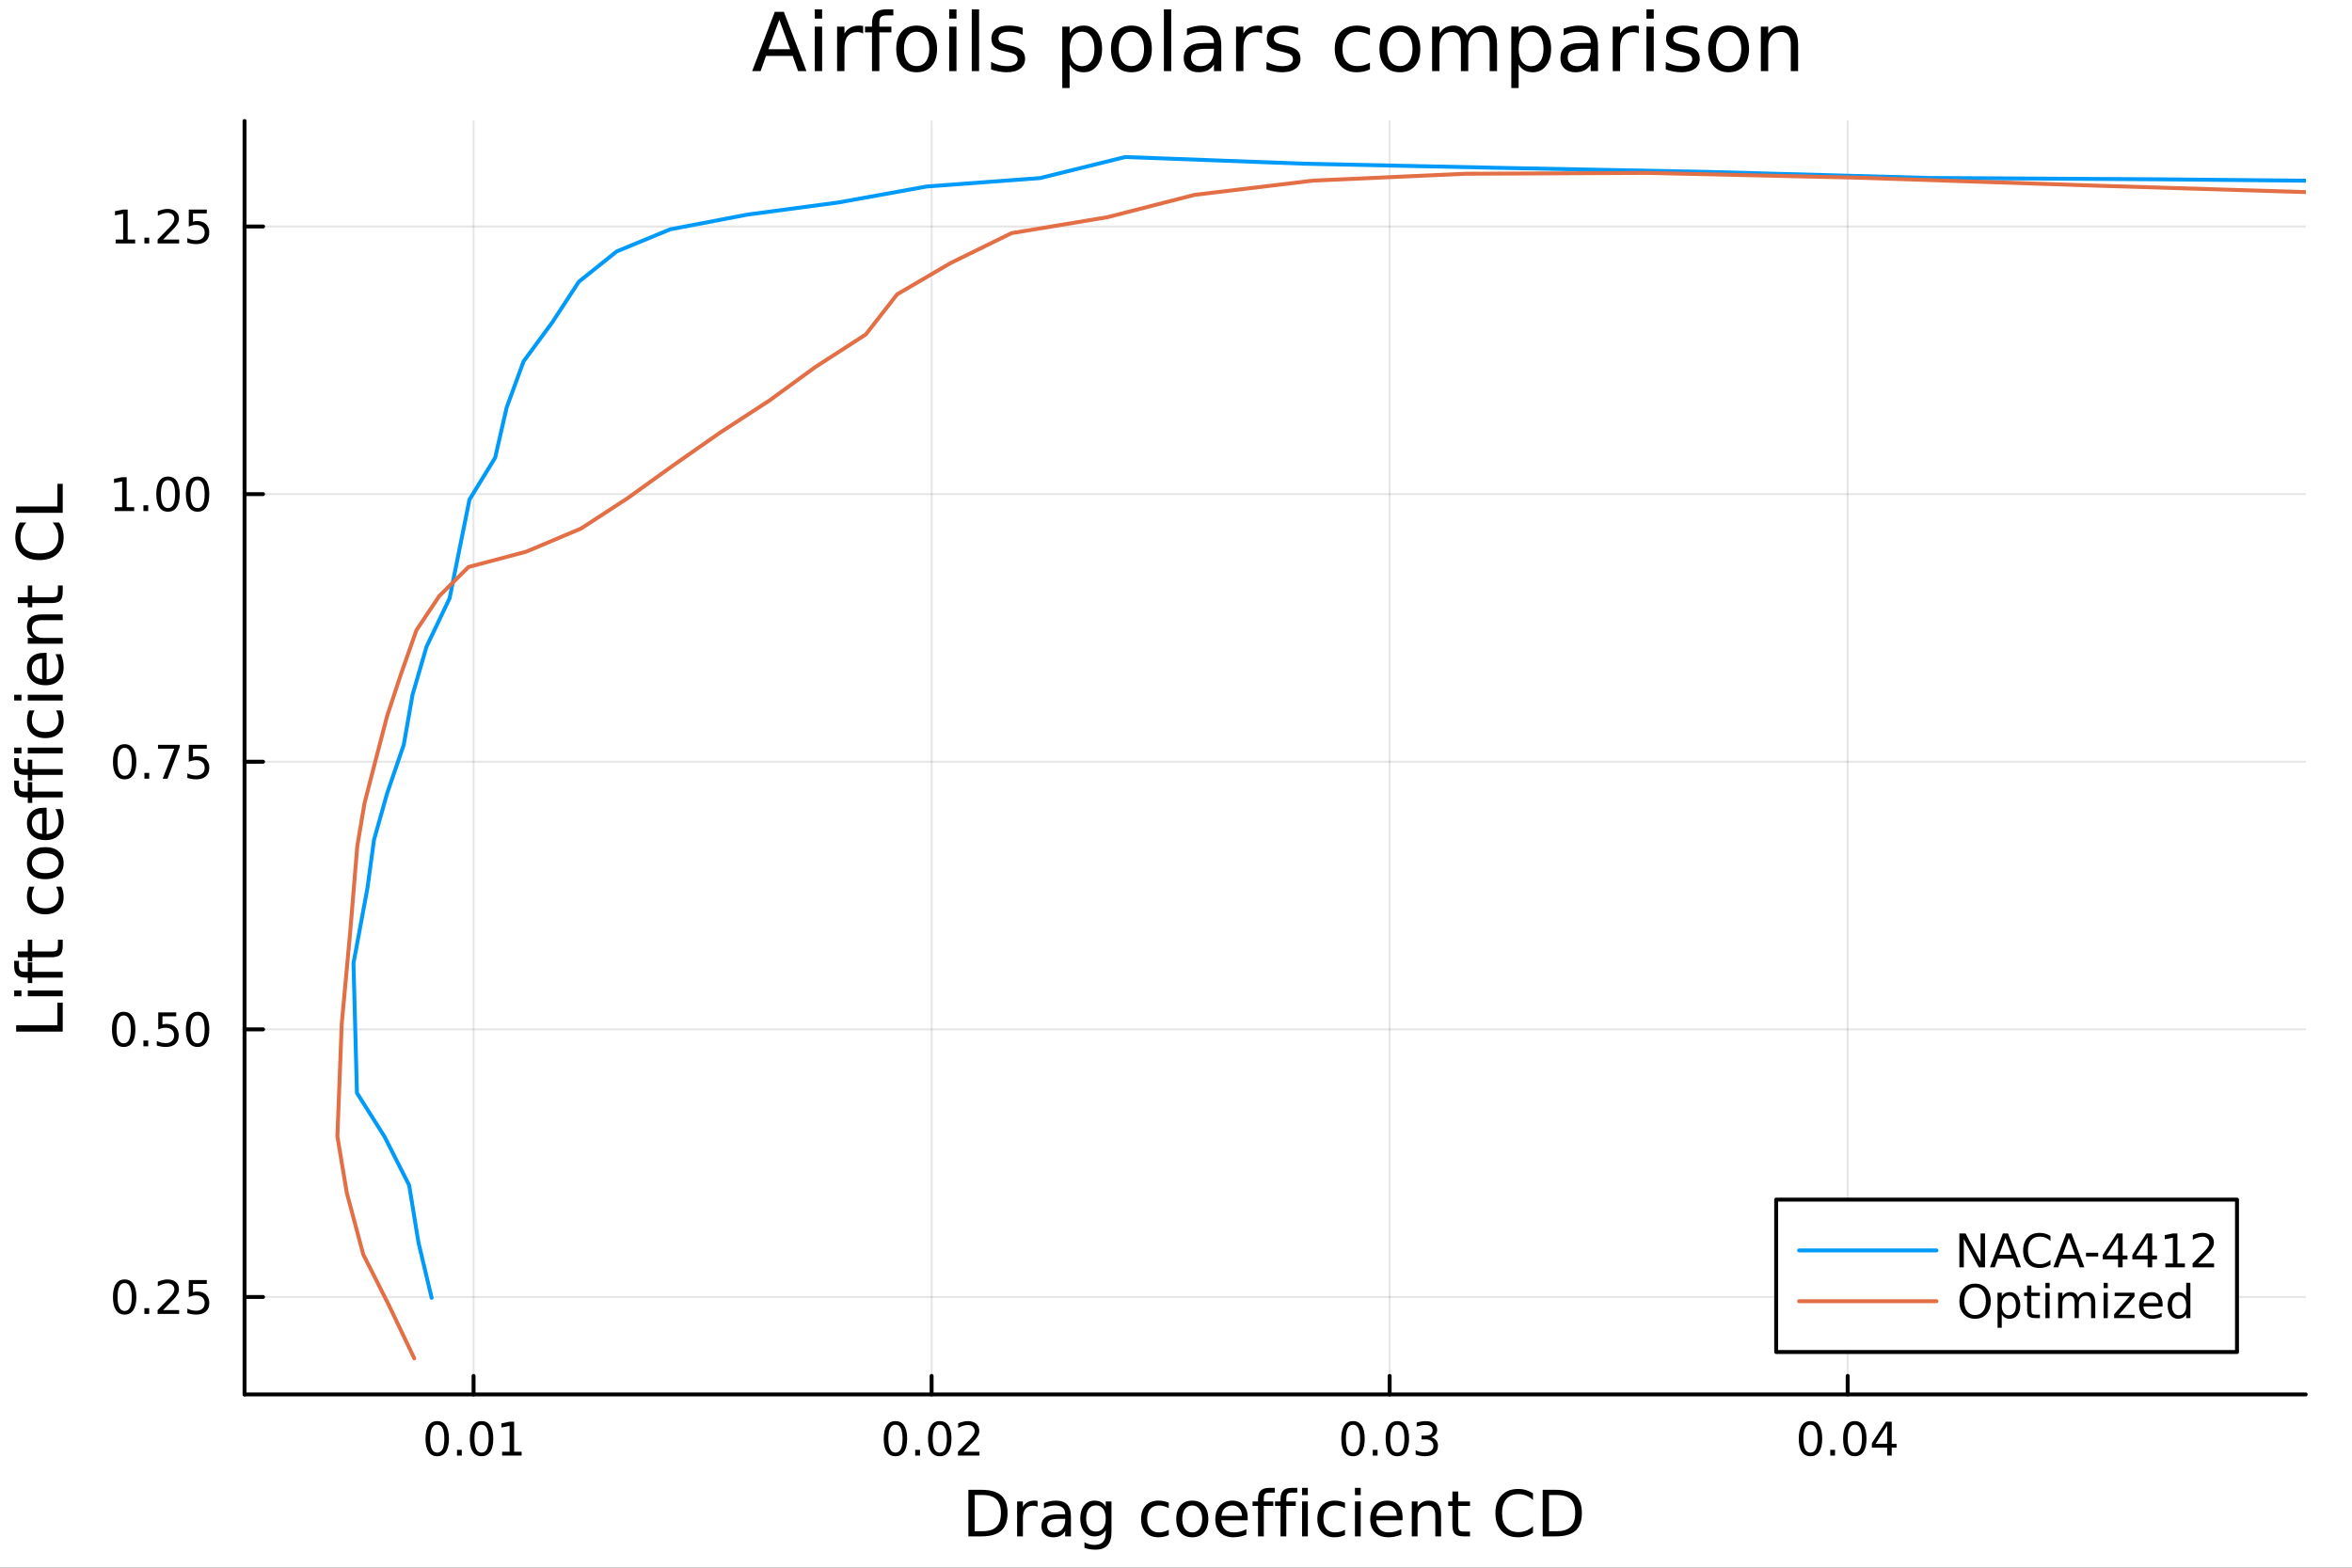 <svg xmlns="http://www.w3.org/2000/svg" xmlns:xlink="http://www.w3.org/1999/xlink" width="600" height="400" viewBox="0 0 2400 1600">
<rect x="0" y="0" width="2400" height="1600" fill="#333333" stroke="none"/>
<defs>
  <clipPath id="clip490">
    <rect x="0" y="0" width="2400" height="1600"></rect>
  </clipPath>
</defs>
<path clip-path="url(#clip490)" d="M0 1600 L2400 1600 L2400 0 L0 0  Z" fill="#ffffff" fill-rule="evenodd" fill-opacity="1"></path>
<defs>
  <clipPath id="clip491">
    <rect x="480" y="0" width="1681" height="1600"></rect>
  </clipPath>
</defs>
<path clip-path="url(#clip490)" d="M249.542 1423.18 L2352.76 1423.18 L2352.76 123.472 L249.542 123.472  Z" fill="#ffffff" fill-rule="evenodd" fill-opacity="1"></path>
<defs>
  <clipPath id="clip492">
    <rect x="249" y="123" width="2104" height="1301"></rect>
  </clipPath>
</defs>
<polyline clip-path="url(#clip492)" style="stroke:#000000; stroke-linecap:round; stroke-linejoin:round; stroke-width:2; stroke-opacity:0.1; fill:none" points="483.232,1423.18 483.232,123.472 "></polyline>
<polyline clip-path="url(#clip492)" style="stroke:#000000; stroke-linecap:round; stroke-linejoin:round; stroke-width:2; stroke-opacity:0.1; fill:none" points="950.613,1423.18 950.613,123.472 "></polyline>
<polyline clip-path="url(#clip492)" style="stroke:#000000; stroke-linecap:round; stroke-linejoin:round; stroke-width:2; stroke-opacity:0.1; fill:none" points="1417.99,1423.18 1417.99,123.472 "></polyline>
<polyline clip-path="url(#clip492)" style="stroke:#000000; stroke-linecap:round; stroke-linejoin:round; stroke-width:2; stroke-opacity:0.1; fill:none" points="1885.38,1423.18 1885.38,123.472 "></polyline>
<polyline clip-path="url(#clip490)" style="stroke:#000000; stroke-linecap:round; stroke-linejoin:round; stroke-width:4; stroke-opacity:1; fill:none" points="249.542,1423.18 2352.76,1423.18 "></polyline>
<polyline clip-path="url(#clip490)" style="stroke:#000000; stroke-linecap:round; stroke-linejoin:round; stroke-width:4; stroke-opacity:1; fill:none" points="483.232,1423.18 483.232,1404.28 "></polyline>
<polyline clip-path="url(#clip490)" style="stroke:#000000; stroke-linecap:round; stroke-linejoin:round; stroke-width:4; stroke-opacity:1; fill:none" points="950.613,1423.18 950.613,1404.28 "></polyline>
<polyline clip-path="url(#clip490)" style="stroke:#000000; stroke-linecap:round; stroke-linejoin:round; stroke-width:4; stroke-opacity:1; fill:none" points="1417.99,1423.18 1417.99,1404.28 "></polyline>
<polyline clip-path="url(#clip490)" style="stroke:#000000; stroke-linecap:round; stroke-linejoin:round; stroke-width:4; stroke-opacity:1; fill:none" points="1885.38,1423.18 1885.38,1404.28 "></polyline>
<path clip-path="url(#clip490)" d="M446.149 1454.1 Q442.538 1454.1 440.71 1457.66 Q438.904 1461.2 438.904 1468.33 Q438.904 1475.44 440.71 1479.01 Q442.538 1482.55 446.149 1482.55 Q449.784 1482.55 451.589 1479.01 Q453.418 1475.44 453.418 1468.33 Q453.418 1461.2 451.589 1457.66 Q449.784 1454.1 446.149 1454.1 M446.149 1450.39 Q451.959 1450.39 455.015 1455 Q458.094 1459.58 458.094 1468.33 Q458.094 1477.06 455.015 1481.67 Q451.959 1486.25 446.149 1486.25 Q440.339 1486.25 437.26 1481.67 Q434.205 1477.06 434.205 1468.33 Q434.205 1459.58 437.26 1455 Q440.339 1450.39 446.149 1450.39 Z" fill="#000000" fill-rule="nonzero" fill-opacity="1"></path><path clip-path="url(#clip490)" d="M466.311 1479.7 L471.195 1479.7 L471.195 1485.58 L466.311 1485.58 L466.311 1479.7 Z" fill="#000000" fill-rule="nonzero" fill-opacity="1"></path><path clip-path="url(#clip490)" d="M491.381 1454.1 Q487.769 1454.1 485.941 1457.66 Q484.135 1461.2 484.135 1468.33 Q484.135 1475.44 485.941 1479.01 Q487.769 1482.55 491.381 1482.55 Q495.015 1482.55 496.82 1479.01 Q498.649 1475.44 498.649 1468.33 Q498.649 1461.2 496.82 1457.66 Q495.015 1454.1 491.381 1454.1 M491.381 1450.39 Q497.191 1450.39 500.246 1455 Q503.325 1459.58 503.325 1468.33 Q503.325 1477.06 500.246 1481.67 Q497.191 1486.25 491.381 1486.25 Q485.57 1486.25 482.492 1481.67 Q479.436 1477.06 479.436 1468.33 Q479.436 1459.58 482.492 1455 Q485.57 1450.39 491.381 1450.39 Z" fill="#000000" fill-rule="nonzero" fill-opacity="1"></path><path clip-path="url(#clip490)" d="M512.353 1481.64 L519.992 1481.64 L519.992 1455.28 L511.681 1456.95 L511.681 1452.69 L519.945 1451.02 L524.621 1451.02 L524.621 1481.64 L532.26 1481.64 L532.26 1485.58 L512.353 1485.58 L512.353 1481.64 Z" fill="#000000" fill-rule="nonzero" fill-opacity="1"></path><path clip-path="url(#clip490)" d="M913.715 1454.1 Q910.104 1454.1 908.276 1457.66 Q906.47 1461.2 906.47 1468.33 Q906.47 1475.44 908.276 1479.01 Q910.104 1482.55 913.715 1482.55 Q917.35 1482.55 919.155 1479.01 Q920.984 1475.44 920.984 1468.33 Q920.984 1461.2 919.155 1457.66 Q917.35 1454.1 913.715 1454.1 M913.715 1450.39 Q919.526 1450.39 922.581 1455 Q925.66 1459.58 925.66 1468.33 Q925.66 1477.06 922.581 1481.67 Q919.526 1486.25 913.715 1486.25 Q907.905 1486.25 904.827 1481.67 Q901.771 1477.06 901.771 1468.33 Q901.771 1459.58 904.827 1455 Q907.905 1450.39 913.715 1450.39 Z" fill="#000000" fill-rule="nonzero" fill-opacity="1"></path><path clip-path="url(#clip490)" d="M933.877 1479.7 L938.762 1479.7 L938.762 1485.58 L933.877 1485.58 L933.877 1479.7 Z" fill="#000000" fill-rule="nonzero" fill-opacity="1"></path><path clip-path="url(#clip490)" d="M958.947 1454.1 Q955.336 1454.1 953.507 1457.66 Q951.701 1461.2 951.701 1468.33 Q951.701 1475.44 953.507 1479.01 Q955.336 1482.55 958.947 1482.55 Q962.581 1482.55 964.386 1479.01 Q966.215 1475.44 966.215 1468.33 Q966.215 1461.2 964.386 1457.66 Q962.581 1454.1 958.947 1454.1 M958.947 1450.39 Q964.757 1450.39 967.812 1455 Q970.891 1459.58 970.891 1468.33 Q970.891 1477.06 967.812 1481.67 Q964.757 1486.25 958.947 1486.25 Q953.136 1486.25 950.058 1481.67 Q947.002 1477.06 947.002 1468.33 Q947.002 1459.58 950.058 1455 Q953.136 1450.39 958.947 1450.39 Z" fill="#000000" fill-rule="nonzero" fill-opacity="1"></path><path clip-path="url(#clip490)" d="M983.136 1481.64 L999.456 1481.64 L999.456 1485.58 L977.511 1485.58 L977.511 1481.64 Q980.173 1478.89 984.757 1474.26 Q989.363 1469.61 990.544 1468.27 Q992.789 1465.74 993.669 1464.01 Q994.571 1462.25 994.571 1460.56 Q994.571 1457.8 992.627 1456.07 Q990.706 1454.33 987.604 1454.33 Q985.405 1454.33 982.951 1455.09 Q980.521 1455.86 977.743 1457.41 L977.743 1452.69 Q980.567 1451.55 983.021 1450.97 Q985.474 1450.39 987.511 1450.39 Q992.882 1450.39 996.076 1453.08 Q999.27 1455.77 999.27 1460.26 Q999.27 1462.39 998.46 1464.31 Q997.673 1466.2 995.567 1468.8 Q994.988 1469.47 991.886 1472.69 Q988.784 1475.88 983.136 1481.64 Z" fill="#000000" fill-rule="nonzero" fill-opacity="1"></path><path clip-path="url(#clip490)" d="M1380.62 1454.1 Q1377.01 1454.1 1375.18 1457.66 Q1373.38 1461.2 1373.38 1468.33 Q1373.38 1475.44 1375.18 1479.01 Q1377.01 1482.55 1380.62 1482.55 Q1384.26 1482.55 1386.06 1479.01 Q1387.89 1475.44 1387.89 1468.33 Q1387.89 1461.2 1386.06 1457.66 Q1384.26 1454.1 1380.62 1454.1 M1380.62 1450.39 Q1386.43 1450.39 1389.49 1455 Q1392.57 1459.58 1392.57 1468.33 Q1392.57 1477.06 1389.49 1481.67 Q1386.43 1486.25 1380.62 1486.25 Q1374.81 1486.25 1371.73 1481.67 Q1368.68 1477.06 1368.68 1468.33 Q1368.68 1459.58 1371.73 1455 Q1374.81 1450.39 1380.62 1450.39 Z" fill="#000000" fill-rule="nonzero" fill-opacity="1"></path><path clip-path="url(#clip490)" d="M1400.78 1479.7 L1405.67 1479.7 L1405.67 1485.58 L1400.78 1485.58 L1400.78 1479.7 Z" fill="#000000" fill-rule="nonzero" fill-opacity="1"></path><path clip-path="url(#clip490)" d="M1425.85 1454.1 Q1422.24 1454.1 1420.41 1457.66 Q1418.61 1461.2 1418.61 1468.33 Q1418.61 1475.44 1420.41 1479.01 Q1422.24 1482.55 1425.85 1482.55 Q1429.49 1482.55 1431.29 1479.01 Q1433.12 1475.44 1433.12 1468.33 Q1433.12 1461.2 1431.29 1457.66 Q1429.49 1454.1 1425.85 1454.1 M1425.85 1450.39 Q1431.66 1450.39 1434.72 1455 Q1437.8 1459.58 1437.8 1468.33 Q1437.8 1477.06 1434.72 1481.67 Q1431.66 1486.25 1425.85 1486.25 Q1420.04 1486.25 1416.96 1481.67 Q1413.91 1477.06 1413.91 1468.33 Q1413.91 1459.58 1416.96 1455 Q1420.04 1450.39 1425.85 1450.39 Z" fill="#000000" fill-rule="nonzero" fill-opacity="1"></path><path clip-path="url(#clip490)" d="M1460.18 1466.95 Q1463.54 1467.66 1465.41 1469.93 Q1467.31 1472.2 1467.31 1475.53 Q1467.31 1480.65 1463.79 1483.45 Q1460.27 1486.25 1453.79 1486.25 Q1451.62 1486.25 1449.3 1485.81 Q1447.01 1485.39 1444.56 1484.54 L1444.56 1480.02 Q1446.5 1481.16 1448.82 1481.74 Q1451.13 1482.32 1453.65 1482.32 Q1458.05 1482.32 1460.34 1480.58 Q1462.66 1478.84 1462.66 1475.53 Q1462.66 1472.48 1460.51 1470.77 Q1458.38 1469.03 1454.56 1469.03 L1450.53 1469.03 L1450.53 1465.19 L1454.74 1465.19 Q1458.19 1465.19 1460.02 1463.82 Q1461.85 1462.43 1461.85 1459.84 Q1461.85 1457.18 1459.95 1455.77 Q1458.07 1454.33 1454.56 1454.33 Q1452.64 1454.33 1450.44 1454.75 Q1448.24 1455.16 1445.6 1456.04 L1445.6 1451.88 Q1448.26 1451.14 1450.58 1450.77 Q1452.91 1450.39 1454.97 1450.39 Q1460.3 1450.39 1463.4 1452.83 Q1466.5 1455.23 1466.5 1459.35 Q1466.5 1462.22 1464.86 1464.21 Q1463.21 1466.18 1460.18 1466.95 Z" fill="#000000" fill-rule="nonzero" fill-opacity="1"></path><path clip-path="url(#clip490)" d="M1847.44 1454.1 Q1843.82 1454.1 1842 1457.66 Q1840.19 1461.2 1840.19 1468.33 Q1840.19 1475.44 1842 1479.01 Q1843.82 1482.55 1847.44 1482.55 Q1851.07 1482.55 1852.88 1479.01 Q1854.7 1475.44 1854.7 1468.33 Q1854.7 1461.2 1852.88 1457.66 Q1851.07 1454.1 1847.44 1454.1 M1847.44 1450.39 Q1853.25 1450.39 1856.3 1455 Q1859.38 1459.58 1859.38 1468.33 Q1859.38 1477.06 1856.3 1481.67 Q1853.25 1486.25 1847.44 1486.25 Q1841.63 1486.25 1838.55 1481.67 Q1835.49 1477.06 1835.49 1468.33 Q1835.49 1459.58 1838.55 1455 Q1841.63 1450.39 1847.44 1450.39 Z" fill="#000000" fill-rule="nonzero" fill-opacity="1"></path><path clip-path="url(#clip490)" d="M1867.6 1479.7 L1872.48 1479.7 L1872.48 1485.58 L1867.6 1485.58 L1867.6 1479.7 Z" fill="#000000" fill-rule="nonzero" fill-opacity="1"></path><path clip-path="url(#clip490)" d="M1892.67 1454.1 Q1889.06 1454.1 1887.23 1457.66 Q1885.42 1461.2 1885.42 1468.33 Q1885.42 1475.44 1887.23 1479.01 Q1889.06 1482.55 1892.67 1482.55 Q1896.3 1482.55 1898.11 1479.01 Q1899.94 1475.44 1899.94 1468.33 Q1899.94 1461.2 1898.11 1457.66 Q1896.3 1454.1 1892.67 1454.1 M1892.67 1450.39 Q1898.48 1450.39 1901.53 1455 Q1904.61 1459.58 1904.61 1468.33 Q1904.61 1477.06 1901.53 1481.67 Q1898.48 1486.25 1892.67 1486.25 Q1886.86 1486.25 1883.78 1481.67 Q1880.72 1477.06 1880.72 1468.33 Q1880.72 1459.58 1883.78 1455 Q1886.86 1450.39 1892.67 1450.39 Z" fill="#000000" fill-rule="nonzero" fill-opacity="1"></path><path clip-path="url(#clip490)" d="M1925.68 1455.09 L1913.87 1473.54 L1925.68 1473.54 L1925.68 1455.09 M1924.45 1451.02 L1930.33 1451.02 L1930.33 1473.54 L1935.26 1473.54 L1935.26 1477.43 L1930.33 1477.43 L1930.33 1485.58 L1925.68 1485.58 L1925.68 1477.43 L1910.07 1477.43 L1910.07 1472.92 L1924.45 1451.02 Z" fill="#000000" fill-rule="nonzero" fill-opacity="1"></path><path clip-path="url(#clip490)" d="M994.592 1525.81 L994.592 1562.76 L1002.36 1562.76 Q1012.19 1562.76 1016.75 1558.3 Q1021.33 1553.85 1021.33 1544.24 Q1021.33 1534.69 1016.75 1530.26 Q1012.19 1525.81 1002.36 1525.81 L994.592 1525.81 M988.163 1520.52 L1001.37 1520.52 Q1015.19 1520.52 1021.65 1526.28 Q1028.11 1532.01 1028.11 1544.24 Q1028.11 1556.52 1021.61 1562.28 Q1015.12 1568.04 1001.37 1568.04 L988.163 1568.04 L988.163 1520.52 Z" fill="#000000" fill-rule="nonzero" fill-opacity="1"></path><path clip-path="url(#clip490)" d="M1058.76 1537.87 Q1057.77 1537.3 1056.59 1537.04 Q1055.45 1536.76 1054.05 1536.76 Q1049.08 1536.76 1046.41 1540 Q1043.77 1543.22 1043.77 1549.27 L1043.77 1568.04 L1037.88 1568.04 L1037.88 1532.4 L1043.77 1532.4 L1043.77 1537.93 Q1045.61 1534.69 1048.57 1533.13 Q1051.53 1531.54 1055.77 1531.54 Q1056.37 1531.54 1057.1 1531.63 Q1057.84 1531.7 1058.73 1531.85 L1058.76 1537.87 Z" fill="#000000" fill-rule="nonzero" fill-opacity="1"></path><path clip-path="url(#clip490)" d="M1081.1 1550.12 Q1074 1550.12 1071.27 1551.75 Q1068.53 1553.37 1068.53 1557.29 Q1068.53 1560.4 1070.57 1562.25 Q1072.64 1564.07 1076.17 1564.07 Q1081.04 1564.07 1083.97 1560.63 Q1086.93 1557.16 1086.93 1551.43 L1086.93 1550.12 L1081.1 1550.12 M1092.78 1547.71 L1092.78 1568.04 L1086.93 1568.04 L1086.93 1562.63 Q1084.92 1565.88 1081.93 1567.44 Q1078.94 1568.97 1074.61 1568.97 Q1069.13 1568.97 1065.89 1565.91 Q1062.67 1562.82 1062.67 1557.67 Q1062.67 1551.65 1066.68 1548.6 Q1070.73 1545.54 1078.72 1545.54 L1086.93 1545.54 L1086.93 1544.97 Q1086.93 1540.93 1084.25 1538.73 Q1081.61 1536.5 1076.81 1536.5 Q1073.75 1536.5 1070.85 1537.23 Q1067.96 1537.97 1065.28 1539.43 L1065.28 1534.02 Q1068.5 1532.78 1071.52 1532.17 Q1074.55 1531.54 1077.41 1531.54 Q1085.14 1531.54 1088.96 1535.55 Q1092.78 1539.56 1092.78 1547.71 Z" fill="#000000" fill-rule="nonzero" fill-opacity="1"></path><path clip-path="url(#clip490)" d="M1128.3 1549.81 Q1128.3 1543.44 1125.66 1539.94 Q1123.05 1536.44 1118.31 1536.44 Q1113.6 1536.44 1110.96 1539.94 Q1108.35 1543.44 1108.35 1549.81 Q1108.35 1556.14 1110.96 1559.64 Q1113.6 1563.14 1118.31 1563.14 Q1123.05 1563.14 1125.66 1559.64 Q1128.3 1556.14 1128.3 1549.81 M1134.16 1563.62 Q1134.16 1572.72 1130.12 1577.15 Q1126.08 1581.6 1117.74 1581.6 Q1114.65 1581.6 1111.91 1581.13 Q1109.18 1580.68 1106.6 1579.72 L1106.6 1574.03 Q1109.18 1575.43 1111.69 1576.1 Q1114.2 1576.76 1116.81 1576.76 Q1122.57 1576.76 1125.44 1573.74 Q1128.3 1570.75 1128.3 1564.67 L1128.3 1561.77 Q1126.49 1564.92 1123.66 1566.48 Q1120.82 1568.04 1116.88 1568.04 Q1110.32 1568.04 1106.31 1563.05 Q1102.3 1558.05 1102.3 1549.81 Q1102.3 1541.53 1106.31 1536.53 Q1110.32 1531.54 1116.88 1531.54 Q1120.82 1531.54 1123.66 1533.1 Q1126.49 1534.66 1128.3 1537.81 L1128.3 1532.4 L1134.16 1532.4 L1134.16 1563.62 Z" fill="#000000" fill-rule="nonzero" fill-opacity="1"></path><path clip-path="url(#clip490)" d="M1192.6 1533.76 L1192.6 1539.24 Q1190.12 1537.87 1187.6 1537.2 Q1185.12 1536.5 1182.57 1536.5 Q1176.87 1536.5 1173.72 1540.13 Q1170.57 1543.73 1170.57 1550.25 Q1170.57 1556.78 1173.72 1560.4 Q1176.87 1564 1182.57 1564 Q1185.12 1564 1187.6 1563.33 Q1190.12 1562.63 1192.6 1561.26 L1192.6 1566.68 Q1190.15 1567.82 1187.51 1568.39 Q1184.9 1568.97 1181.94 1568.97 Q1173.88 1568.97 1169.14 1563.91 Q1164.4 1558.85 1164.4 1550.25 Q1164.4 1541.53 1169.17 1536.53 Q1173.98 1531.54 1182.32 1531.54 Q1185.02 1531.54 1187.6 1532.11 Q1190.18 1532.65 1192.6 1533.76 Z" fill="#000000" fill-rule="nonzero" fill-opacity="1"></path><path clip-path="url(#clip490)" d="M1216.6 1536.5 Q1211.89 1536.5 1209.15 1540.19 Q1206.41 1543.85 1206.41 1550.25 Q1206.41 1556.65 1209.12 1560.34 Q1211.85 1564 1216.6 1564 Q1221.28 1564 1224.01 1560.31 Q1226.75 1556.62 1226.75 1550.25 Q1226.75 1543.92 1224.01 1540.23 Q1221.28 1536.5 1216.6 1536.5 M1216.6 1531.54 Q1224.24 1531.54 1228.6 1536.5 Q1232.96 1541.47 1232.96 1550.25 Q1232.96 1559 1228.6 1564 Q1224.24 1568.97 1216.6 1568.97 Q1208.93 1568.97 1204.57 1564 Q1200.24 1559 1200.24 1550.25 Q1200.24 1541.47 1204.57 1536.5 Q1208.93 1531.54 1216.6 1531.54 Z" fill="#000000" fill-rule="nonzero" fill-opacity="1"></path><path clip-path="url(#clip490)" d="M1273.16 1548.76 L1273.16 1551.62 L1246.23 1551.62 Q1246.61 1557.67 1249.86 1560.85 Q1253.14 1564 1258.96 1564 Q1262.33 1564 1265.49 1563.17 Q1268.67 1562.35 1271.79 1560.69 L1271.79 1566.23 Q1268.64 1567.57 1265.33 1568.27 Q1262.02 1568.97 1258.61 1568.97 Q1250.08 1568.97 1245.08 1564 Q1240.12 1559.04 1240.12 1550.57 Q1240.12 1541.82 1244.83 1536.69 Q1249.57 1531.54 1257.59 1531.54 Q1264.78 1531.54 1268.95 1536.18 Q1273.16 1540.8 1273.16 1548.76 M1267.3 1547.04 Q1267.24 1542.23 1264.59 1539.37 Q1261.98 1536.5 1257.66 1536.5 Q1252.75 1536.5 1249.79 1539.27 Q1246.87 1542.04 1246.42 1547.07 L1267.3 1547.04 Z" fill="#000000" fill-rule="nonzero" fill-opacity="1"></path><path clip-path="url(#clip490)" d="M1300.81 1518.52 L1300.81 1523.39 L1295.21 1523.39 Q1292.06 1523.39 1290.82 1524.66 Q1289.61 1525.93 1289.61 1529.24 L1289.61 1532.4 L1299.26 1532.4 L1299.26 1536.95 L1289.61 1536.95 L1289.61 1568.04 L1283.72 1568.04 L1283.72 1536.95 L1278.12 1536.95 L1278.12 1532.4 L1283.72 1532.4 L1283.72 1529.91 Q1283.72 1523.96 1286.49 1521.26 Q1289.26 1518.52 1295.28 1518.52 L1300.81 1518.52 Z" fill="#000000" fill-rule="nonzero" fill-opacity="1"></path><path clip-path="url(#clip490)" d="M1323.76 1518.52 L1323.76 1523.39 L1318.16 1523.39 Q1315.01 1523.39 1313.77 1524.66 Q1312.56 1525.93 1312.56 1529.24 L1312.56 1532.4 L1322.2 1532.4 L1322.2 1536.95 L1312.56 1536.95 L1312.56 1568.04 L1306.67 1568.04 L1306.67 1536.95 L1301.07 1536.95 L1301.07 1532.4 L1306.67 1532.4 L1306.67 1529.91 Q1306.67 1523.96 1309.44 1521.26 Q1312.21 1518.52 1318.22 1518.52 L1323.76 1518.52 Z" fill="#000000" fill-rule="nonzero" fill-opacity="1"></path><path clip-path="url(#clip490)" d="M1328.66 1532.4 L1334.52 1532.4 L1334.52 1568.04 L1328.66 1568.04 L1328.66 1532.4 M1328.66 1518.52 L1334.52 1518.52 L1334.52 1525.93 L1328.66 1525.93 L1328.66 1518.52 Z" fill="#000000" fill-rule="nonzero" fill-opacity="1"></path><path clip-path="url(#clip490)" d="M1372.43 1533.76 L1372.43 1539.24 Q1369.95 1537.87 1367.43 1537.2 Q1364.95 1536.5 1362.4 1536.5 Q1356.71 1536.5 1353.55 1540.13 Q1350.4 1543.73 1350.4 1550.25 Q1350.4 1556.78 1353.55 1560.4 Q1356.71 1564 1362.4 1564 Q1364.95 1564 1367.43 1563.33 Q1369.95 1562.63 1372.43 1561.26 L1372.43 1566.68 Q1369.98 1567.82 1367.34 1568.39 Q1364.73 1568.97 1361.77 1568.97 Q1353.71 1568.97 1348.97 1563.91 Q1344.23 1558.85 1344.23 1550.25 Q1344.23 1541.53 1349 1536.53 Q1353.81 1531.54 1362.15 1531.54 Q1364.85 1531.54 1367.43 1532.11 Q1370.01 1532.65 1372.43 1533.76 Z" fill="#000000" fill-rule="nonzero" fill-opacity="1"></path><path clip-path="url(#clip490)" d="M1382.61 1532.4 L1388.47 1532.4 L1388.47 1568.04 L1382.61 1568.04 L1382.61 1532.4 M1382.61 1518.52 L1388.47 1518.52 L1388.47 1525.93 L1382.61 1525.93 L1382.61 1518.52 Z" fill="#000000" fill-rule="nonzero" fill-opacity="1"></path><path clip-path="url(#clip490)" d="M1431.22 1548.76 L1431.22 1551.62 L1404.29 1551.62 Q1404.67 1557.67 1407.92 1560.85 Q1411.2 1564 1417.02 1564 Q1420.39 1564 1423.55 1563.17 Q1426.73 1562.35 1429.85 1560.69 L1429.85 1566.23 Q1426.7 1567.57 1423.39 1568.27 Q1420.08 1568.97 1416.67 1568.97 Q1408.14 1568.97 1403.14 1564 Q1398.18 1559.04 1398.18 1550.57 Q1398.18 1541.82 1402.89 1536.69 Q1407.63 1531.54 1415.65 1531.54 Q1422.85 1531.54 1427.01 1536.18 Q1431.22 1540.8 1431.22 1548.76 M1425.36 1547.04 Q1425.3 1542.23 1422.65 1539.37 Q1420.04 1536.5 1415.72 1536.5 Q1410.81 1536.5 1407.85 1539.27 Q1404.93 1542.04 1404.48 1547.07 L1425.36 1547.04 Z" fill="#000000" fill-rule="nonzero" fill-opacity="1"></path><path clip-path="url(#clip490)" d="M1470.46 1546.53 L1470.46 1568.04 L1464.6 1568.04 L1464.6 1546.72 Q1464.6 1541.66 1462.63 1539.14 Q1460.66 1536.63 1456.71 1536.63 Q1451.97 1536.63 1449.23 1539.65 Q1446.49 1542.68 1446.49 1547.9 L1446.49 1568.04 L1440.61 1568.04 L1440.61 1532.4 L1446.49 1532.4 L1446.49 1537.93 Q1448.59 1534.72 1451.43 1533.13 Q1454.29 1531.54 1458.02 1531.54 Q1464.16 1531.54 1467.31 1535.36 Q1470.46 1539.14 1470.46 1546.53 Z" fill="#000000" fill-rule="nonzero" fill-opacity="1"></path><path clip-path="url(#clip490)" d="M1487.93 1522.27 L1487.93 1532.4 L1500 1532.4 L1500 1536.95 L1487.93 1536.95 L1487.93 1556.3 Q1487.93 1560.66 1489.11 1561.9 Q1490.32 1563.14 1493.98 1563.14 L1500 1563.14 L1500 1568.04 L1493.98 1568.04 Q1487.2 1568.04 1484.62 1565.53 Q1482.05 1562.98 1482.05 1556.3 L1482.05 1536.95 L1477.75 1536.95 L1477.75 1532.4 L1482.05 1532.4 L1482.05 1522.27 L1487.93 1522.27 Z" fill="#000000" fill-rule="nonzero" fill-opacity="1"></path><path clip-path="url(#clip490)" d="M1564.26 1524.18 L1564.26 1530.96 Q1561.01 1527.94 1557.32 1526.44 Q1553.66 1524.95 1549.52 1524.95 Q1541.37 1524.95 1537.05 1529.95 Q1532.72 1534.91 1532.72 1544.33 Q1532.72 1553.72 1537.05 1558.72 Q1541.37 1563.68 1549.52 1563.68 Q1553.66 1563.68 1557.32 1562.19 Q1561.01 1560.69 1564.26 1557.67 L1564.26 1564.38 Q1560.89 1566.68 1557.1 1567.82 Q1553.34 1568.97 1549.14 1568.97 Q1538.35 1568.97 1532.14 1562.38 Q1525.94 1555.76 1525.94 1544.33 Q1525.94 1532.87 1532.14 1526.28 Q1538.35 1519.66 1549.14 1519.66 Q1553.41 1519.66 1557.16 1520.81 Q1560.95 1521.92 1564.26 1524.18 Z" fill="#000000" fill-rule="nonzero" fill-opacity="1"></path><path clip-path="url(#clip490)" d="M1580.62 1525.81 L1580.62 1562.76 L1588.39 1562.76 Q1598.22 1562.76 1602.77 1558.3 Q1607.36 1553.85 1607.36 1544.24 Q1607.36 1534.69 1602.77 1530.26 Q1598.22 1525.81 1588.39 1525.81 L1580.62 1525.81 M1574.19 1520.52 L1587.4 1520.52 Q1601.21 1520.52 1607.67 1526.28 Q1614.13 1532.01 1614.13 1544.24 Q1614.13 1556.52 1607.64 1562.28 Q1601.15 1568.04 1587.4 1568.04 L1574.19 1568.04 L1574.19 1520.52 Z" fill="#000000" fill-rule="nonzero" fill-opacity="1"></path><polyline clip-path="url(#clip492)" style="stroke:#000000; stroke-linecap:round; stroke-linejoin:round; stroke-width:2; stroke-opacity:0.1; fill:none" points="249.542,1323.72 2352.76,1323.72 "></polyline>
<polyline clip-path="url(#clip492)" style="stroke:#000000; stroke-linecap:round; stroke-linejoin:round; stroke-width:2; stroke-opacity:0.1; fill:none" points="249.542,1050.58 2352.76,1050.58 "></polyline>
<polyline clip-path="url(#clip492)" style="stroke:#000000; stroke-linecap:round; stroke-linejoin:round; stroke-width:2; stroke-opacity:0.1; fill:none" points="249.542,777.444 2352.76,777.444 "></polyline>
<polyline clip-path="url(#clip492)" style="stroke:#000000; stroke-linecap:round; stroke-linejoin:round; stroke-width:2; stroke-opacity:0.1; fill:none" points="249.542,504.303 2352.76,504.303 "></polyline>
<polyline clip-path="url(#clip492)" style="stroke:#000000; stroke-linecap:round; stroke-linejoin:round; stroke-width:2; stroke-opacity:0.1; fill:none" points="249.542,231.163 2352.76,231.163 "></polyline>
<polyline clip-path="url(#clip490)" style="stroke:#000000; stroke-linecap:round; stroke-linejoin:round; stroke-width:4; stroke-opacity:1; fill:none" points="249.542,1423.18 249.542,123.472 "></polyline>
<polyline clip-path="url(#clip490)" style="stroke:#000000; stroke-linecap:round; stroke-linejoin:round; stroke-width:4; stroke-opacity:1; fill:none" points="249.542,1323.72 268.44,1323.72 "></polyline>
<polyline clip-path="url(#clip490)" style="stroke:#000000; stroke-linecap:round; stroke-linejoin:round; stroke-width:4; stroke-opacity:1; fill:none" points="249.542,1050.58 268.44,1050.58 "></polyline>
<polyline clip-path="url(#clip490)" style="stroke:#000000; stroke-linecap:round; stroke-linejoin:round; stroke-width:4; stroke-opacity:1; fill:none" points="249.542,777.444 268.44,777.444 "></polyline>
<polyline clip-path="url(#clip490)" style="stroke:#000000; stroke-linecap:round; stroke-linejoin:round; stroke-width:4; stroke-opacity:1; fill:none" points="249.542,504.303 268.44,504.303 "></polyline>
<polyline clip-path="url(#clip490)" style="stroke:#000000; stroke-linecap:round; stroke-linejoin:round; stroke-width:4; stroke-opacity:1; fill:none" points="249.542,231.163 268.44,231.163 "></polyline>
<path clip-path="url(#clip490)" d="M127.2 1309.52 Q123.589 1309.52 121.76 1313.09 Q119.955 1316.63 119.955 1323.76 Q119.955 1330.87 121.76 1334.43 Q123.589 1337.97 127.2 1337.97 Q130.834 1337.97 132.64 1334.43 Q134.468 1330.87 134.468 1323.76 Q134.468 1316.63 132.64 1313.09 Q130.834 1309.52 127.2 1309.52 M127.2 1305.82 Q133.01 1305.82 136.066 1310.43 Q139.144 1315.01 139.144 1323.76 Q139.144 1332.49 136.066 1337.09 Q133.01 1341.68 127.2 1341.68 Q121.39 1341.68 118.311 1337.09 Q115.256 1332.49 115.256 1323.76 Q115.256 1315.01 118.311 1310.43 Q121.39 1305.82 127.2 1305.82 Z" fill="#000000" fill-rule="nonzero" fill-opacity="1"></path><path clip-path="url(#clip490)" d="M147.362 1335.13 L152.246 1335.13 L152.246 1341 L147.362 1341 L147.362 1335.13 Z" fill="#000000" fill-rule="nonzero" fill-opacity="1"></path><path clip-path="url(#clip490)" d="M166.459 1337.07 L182.778 1337.07 L182.778 1341 L160.834 1341 L160.834 1337.07 Q163.496 1334.31 168.079 1329.69 Q172.686 1325.03 173.866 1323.69 Q176.112 1321.17 176.991 1319.43 Q177.894 1317.67 177.894 1315.98 Q177.894 1313.23 175.95 1311.49 Q174.028 1309.75 170.927 1309.75 Q168.727 1309.75 166.274 1310.52 Q163.843 1311.28 161.065 1312.83 L161.065 1308.11 Q163.89 1306.98 166.343 1306.4 Q168.797 1305.82 170.834 1305.82 Q176.204 1305.82 179.399 1308.5 Q182.593 1311.19 182.593 1315.68 Q182.593 1317.81 181.783 1319.73 Q180.996 1321.63 178.889 1324.22 Q178.311 1324.89 175.209 1328.11 Q172.107 1331.31 166.459 1337.07 Z" fill="#000000" fill-rule="nonzero" fill-opacity="1"></path><path clip-path="url(#clip490)" d="M192.639 1306.44 L210.996 1306.44 L210.996 1310.38 L196.922 1310.38 L196.922 1318.85 Q197.94 1318.5 198.959 1318.34 Q199.977 1318.16 200.996 1318.16 Q206.783 1318.16 210.162 1321.33 Q213.542 1324.5 213.542 1329.92 Q213.542 1335.5 210.07 1338.6 Q206.598 1341.68 200.278 1341.68 Q198.102 1341.68 195.834 1341.31 Q193.588 1340.94 191.181 1340.19 L191.181 1335.5 Q193.264 1336.63 195.487 1337.19 Q197.709 1337.74 200.186 1337.74 Q204.19 1337.74 206.528 1335.63 Q208.866 1333.53 208.866 1329.92 Q208.866 1326.31 206.528 1324.2 Q204.19 1322.09 200.186 1322.09 Q198.311 1322.09 196.436 1322.51 Q194.584 1322.93 192.639 1323.81 L192.639 1306.44 Z" fill="#000000" fill-rule="nonzero" fill-opacity="1"></path><path clip-path="url(#clip490)" d="M126.205 1036.38 Q122.593 1036.38 120.765 1039.95 Q118.959 1043.49 118.959 1050.62 Q118.959 1057.73 120.765 1061.29 Q122.593 1064.83 126.205 1064.83 Q129.839 1064.83 131.644 1061.29 Q133.473 1057.73 133.473 1050.62 Q133.473 1043.49 131.644 1039.95 Q129.839 1036.38 126.205 1036.38 M126.205 1032.68 Q132.015 1032.68 135.07 1037.29 Q138.149 1041.87 138.149 1050.62 Q138.149 1059.35 135.07 1063.95 Q132.015 1068.54 126.205 1068.54 Q120.394 1068.54 117.316 1063.95 Q114.26 1059.35 114.26 1050.62 Q114.26 1041.87 117.316 1037.29 Q120.394 1032.68 126.205 1032.68 Z" fill="#000000" fill-rule="nonzero" fill-opacity="1"></path><path clip-path="url(#clip490)" d="M146.366 1061.98 L151.251 1061.98 L151.251 1067.86 L146.366 1067.86 L146.366 1061.98 Z" fill="#000000" fill-rule="nonzero" fill-opacity="1"></path><path clip-path="url(#clip490)" d="M161.482 1033.3 L179.839 1033.3 L179.839 1037.24 L165.765 1037.24 L165.765 1045.71 Q166.783 1045.36 167.802 1045.2 Q168.82 1045.02 169.839 1045.02 Q175.626 1045.02 179.005 1048.19 Q182.385 1051.36 182.385 1056.78 Q182.385 1062.35 178.913 1065.46 Q175.44 1068.54 169.121 1068.54 Q166.945 1068.54 164.677 1068.17 Q162.431 1067.79 160.024 1067.05 L160.024 1062.35 Q162.107 1063.49 164.329 1064.04 Q166.552 1064.6 169.028 1064.6 Q173.033 1064.6 175.371 1062.49 Q177.709 1060.39 177.709 1056.78 Q177.709 1053.17 175.371 1051.06 Q173.033 1048.95 169.028 1048.95 Q167.153 1048.95 165.278 1049.37 Q163.427 1049.79 161.482 1050.67 L161.482 1033.3 Z" fill="#000000" fill-rule="nonzero" fill-opacity="1"></path><path clip-path="url(#clip490)" d="M201.598 1036.38 Q197.987 1036.38 196.158 1039.95 Q194.352 1043.49 194.352 1050.62 Q194.352 1057.73 196.158 1061.29 Q197.987 1064.83 201.598 1064.83 Q205.232 1064.83 207.037 1061.29 Q208.866 1057.73 208.866 1050.62 Q208.866 1043.49 207.037 1039.95 Q205.232 1036.38 201.598 1036.38 M201.598 1032.68 Q207.408 1032.68 210.463 1037.29 Q213.542 1041.87 213.542 1050.62 Q213.542 1059.35 210.463 1063.95 Q207.408 1068.54 201.598 1068.54 Q195.787 1068.54 192.709 1063.95 Q189.653 1059.35 189.653 1050.62 Q189.653 1041.87 192.709 1037.29 Q195.787 1032.68 201.598 1032.68 Z" fill="#000000" fill-rule="nonzero" fill-opacity="1"></path><path clip-path="url(#clip490)" d="M127.2 763.242 Q123.589 763.242 121.76 766.807 Q119.955 770.349 119.955 777.479 Q119.955 784.585 121.76 788.15 Q123.589 791.691 127.2 791.691 Q130.834 791.691 132.64 788.15 Q134.468 784.585 134.468 777.479 Q134.468 770.349 132.64 766.807 Q130.834 763.242 127.2 763.242 M127.2 759.539 Q133.01 759.539 136.066 764.145 Q139.144 768.729 139.144 777.479 Q139.144 786.205 136.066 790.812 Q133.01 795.395 127.2 795.395 Q121.39 795.395 118.311 790.812 Q115.256 786.205 115.256 777.479 Q115.256 768.729 118.311 764.145 Q121.39 759.539 127.2 759.539 Z" fill="#000000" fill-rule="nonzero" fill-opacity="1"></path><path clip-path="url(#clip490)" d="M147.362 788.844 L152.246 788.844 L152.246 794.724 L147.362 794.724 L147.362 788.844 Z" fill="#000000" fill-rule="nonzero" fill-opacity="1"></path><path clip-path="url(#clip490)" d="M161.251 760.164 L183.473 760.164 L183.473 762.155 L170.927 794.724 L166.042 794.724 L177.848 764.099 L161.251 764.099 L161.251 760.164 Z" fill="#000000" fill-rule="nonzero" fill-opacity="1"></path><path clip-path="url(#clip490)" d="M192.639 760.164 L210.996 760.164 L210.996 764.099 L196.922 764.099 L196.922 772.571 Q197.94 772.224 198.959 772.062 Q199.977 771.877 200.996 771.877 Q206.783 771.877 210.162 775.048 Q213.542 778.219 213.542 783.636 Q213.542 789.215 210.07 792.316 Q206.598 795.395 200.278 795.395 Q198.102 795.395 195.834 795.025 Q193.588 794.654 191.181 793.914 L191.181 789.215 Q193.264 790.349 195.487 790.904 Q197.709 791.46 200.186 791.46 Q204.19 791.46 206.528 789.353 Q208.866 787.247 208.866 783.636 Q208.866 780.025 206.528 777.918 Q204.19 775.812 200.186 775.812 Q198.311 775.812 196.436 776.229 Q194.584 776.645 192.639 777.525 L192.639 760.164 Z" fill="#000000" fill-rule="nonzero" fill-opacity="1"></path><path clip-path="url(#clip490)" d="M117.015 517.648 L124.654 517.648 L124.654 491.283 L116.343 492.949 L116.343 488.69 L124.607 487.023 L129.283 487.023 L129.283 517.648 L136.922 517.648 L136.922 521.583 L117.015 521.583 L117.015 517.648 Z" fill="#000000" fill-rule="nonzero" fill-opacity="1"></path><path clip-path="url(#clip490)" d="M146.366 515.704 L151.251 515.704 L151.251 521.583 L146.366 521.583 L146.366 515.704 Z" fill="#000000" fill-rule="nonzero" fill-opacity="1"></path><path clip-path="url(#clip490)" d="M171.436 490.102 Q167.825 490.102 165.996 493.667 Q164.19 497.209 164.19 504.338 Q164.19 511.445 165.996 515.009 Q167.825 518.551 171.436 518.551 Q175.07 518.551 176.876 515.009 Q178.704 511.445 178.704 504.338 Q178.704 497.209 176.876 493.667 Q175.07 490.102 171.436 490.102 M171.436 486.398 Q177.246 486.398 180.301 491.005 Q183.38 495.588 183.38 504.338 Q183.38 513.065 180.301 517.671 Q177.246 522.255 171.436 522.255 Q165.626 522.255 162.547 517.671 Q159.491 513.065 159.491 504.338 Q159.491 495.588 162.547 491.005 Q165.626 486.398 171.436 486.398 Z" fill="#000000" fill-rule="nonzero" fill-opacity="1"></path><path clip-path="url(#clip490)" d="M201.598 490.102 Q197.987 490.102 196.158 493.667 Q194.352 497.209 194.352 504.338 Q194.352 511.445 196.158 515.009 Q197.987 518.551 201.598 518.551 Q205.232 518.551 207.037 515.009 Q208.866 511.445 208.866 504.338 Q208.866 497.209 207.037 493.667 Q205.232 490.102 201.598 490.102 M201.598 486.398 Q207.408 486.398 210.463 491.005 Q213.542 495.588 213.542 504.338 Q213.542 513.065 210.463 517.671 Q207.408 522.255 201.598 522.255 Q195.787 522.255 192.709 517.671 Q189.653 513.065 189.653 504.338 Q189.653 495.588 192.709 491.005 Q195.787 486.398 201.598 486.398 Z" fill="#000000" fill-rule="nonzero" fill-opacity="1"></path><path clip-path="url(#clip490)" d="M118.01 244.508 L125.649 244.508 L125.649 218.142 L117.339 219.809 L117.339 215.55 L125.603 213.883 L130.279 213.883 L130.279 244.508 L137.917 244.508 L137.917 248.443 L118.01 248.443 L118.01 244.508 Z" fill="#000000" fill-rule="nonzero" fill-opacity="1"></path><path clip-path="url(#clip490)" d="M147.362 242.563 L152.246 242.563 L152.246 248.443 L147.362 248.443 L147.362 242.563 Z" fill="#000000" fill-rule="nonzero" fill-opacity="1"></path><path clip-path="url(#clip490)" d="M166.459 244.508 L182.778 244.508 L182.778 248.443 L160.834 248.443 L160.834 244.508 Q163.496 241.753 168.079 237.124 Q172.686 232.471 173.866 231.128 Q176.112 228.605 176.991 226.869 Q177.894 225.11 177.894 223.42 Q177.894 220.665 175.95 218.929 Q174.028 217.193 170.927 217.193 Q168.727 217.193 166.274 217.957 Q163.843 218.721 161.065 220.272 L161.065 215.55 Q163.89 214.415 166.343 213.837 Q168.797 213.258 170.834 213.258 Q176.204 213.258 179.399 215.943 Q182.593 218.628 182.593 223.119 Q182.593 225.249 181.783 227.17 Q180.996 229.068 178.889 231.661 Q178.311 232.332 175.209 235.55 Q172.107 238.744 166.459 244.508 Z" fill="#000000" fill-rule="nonzero" fill-opacity="1"></path><path clip-path="url(#clip490)" d="M192.639 213.883 L210.996 213.883 L210.996 217.818 L196.922 217.818 L196.922 226.29 Q197.94 225.943 198.959 225.781 Q199.977 225.596 200.996 225.596 Q206.783 225.596 210.162 228.767 Q213.542 231.938 213.542 237.355 Q213.542 242.934 210.07 246.036 Q206.598 249.114 200.278 249.114 Q198.102 249.114 195.834 248.744 Q193.588 248.374 191.181 247.633 L191.181 242.934 Q193.264 244.068 195.487 244.624 Q197.709 245.179 200.186 245.179 Q204.19 245.179 206.528 243.073 Q208.866 240.966 208.866 237.355 Q208.866 233.744 206.528 231.637 Q204.19 229.531 200.186 229.531 Q198.311 229.531 196.436 229.948 Q194.584 230.364 192.639 231.244 L192.639 213.883 Z" fill="#000000" fill-rule="nonzero" fill-opacity="1"></path><path clip-path="url(#clip490)" d="M16.484 1052.86 L16.484 1046.43 L58.593 1046.43 L58.593 1023.29 L64.004 1023.29 L64.004 1052.86 L16.484 1052.86 Z" fill="#000000" fill-rule="nonzero" fill-opacity="1"></path><path clip-path="url(#clip490)" d="M28.356 1016.8 L28.356 1010.94 L64.004 1010.94 L64.004 1016.8 L28.356 1016.8 M14.479 1016.8 L14.479 1010.94 L21.895 1010.94 L21.895 1016.8 L14.479 1016.8 Z" fill="#000000" fill-rule="nonzero" fill-opacity="1"></path><path clip-path="url(#clip490)" d="M14.479 980.641 L19.349 980.641 L19.349 986.243 Q19.349 989.394 20.622 990.635 Q21.895 991.845 25.205 991.845 L28.356 991.845 L28.356 982.201 L32.908 982.201 L32.908 991.845 L64.004 991.845 L64.004 997.733 L32.908 997.733 L32.908 1003.33 L28.356 1003.33 L28.356 997.733 L25.874 997.733 Q19.922 997.733 17.216 994.964 Q14.479 992.195 14.479 986.179 L14.479 980.641 Z" fill="#000000" fill-rule="nonzero" fill-opacity="1"></path><path clip-path="url(#clip490)" d="M18.235 971.093 L28.356 971.093 L28.356 959.03 L32.908 959.03 L32.908 971.093 L52.259 971.093 Q56.62 971.093 57.861 969.915 Q59.103 968.705 59.103 965.045 L59.103 959.03 L64.004 959.03 L64.004 965.045 Q64.004 971.825 61.49 974.403 Q58.943 976.981 52.259 976.981 L32.908 976.981 L32.908 981.278 L28.356 981.278 L28.356 976.981 L18.235 976.981 L18.235 971.093 Z" fill="#000000" fill-rule="nonzero" fill-opacity="1"></path><path clip-path="url(#clip490)" d="M29.725 904.953 L35.199 904.953 Q33.831 907.436 33.162 909.95 Q32.462 912.433 32.462 914.979 Q32.462 920.676 36.09 923.827 Q39.687 926.978 46.212 926.978 Q52.737 926.978 56.365 923.827 Q59.962 920.676 59.962 914.979 Q59.962 912.433 59.294 909.95 Q58.593 907.436 57.225 904.953 L62.636 904.953 Q63.781 907.404 64.354 910.045 Q64.927 912.655 64.927 915.615 Q64.927 923.668 59.866 928.411 Q54.806 933.153 46.212 933.153 Q37.491 933.153 32.494 928.379 Q27.497 923.573 27.497 915.233 Q27.497 912.528 28.07 909.95 Q28.611 907.372 29.725 904.953 Z" fill="#000000" fill-rule="nonzero" fill-opacity="1"></path><path clip-path="url(#clip490)" d="M32.462 880.954 Q32.462 885.665 36.154 888.402 Q39.815 891.139 46.212 891.139 Q52.609 891.139 56.302 888.434 Q59.962 885.697 59.962 880.954 Q59.962 876.275 56.27 873.538 Q52.578 870.801 46.212 870.801 Q39.878 870.801 36.186 873.538 Q32.462 876.275 32.462 880.954 M27.497 880.954 Q27.497 873.315 32.462 868.955 Q37.427 864.594 46.212 864.594 Q54.965 864.594 59.962 868.955 Q64.927 873.315 64.927 880.954 Q64.927 888.625 59.962 892.985 Q54.965 897.314 46.212 897.314 Q37.427 897.314 32.462 892.985 Q27.497 888.625 27.497 880.954 Z" fill="#000000" fill-rule="nonzero" fill-opacity="1"></path><path clip-path="url(#clip490)" d="M44.716 824.395 L47.581 824.395 L47.581 851.322 Q53.628 850.94 56.811 847.693 Q59.962 844.415 59.962 838.59 Q59.962 835.217 59.134 832.066 Q58.307 828.883 56.652 825.763 L62.19 825.763 Q63.527 828.915 64.227 832.225 Q64.927 835.535 64.927 838.941 Q64.927 847.471 59.962 852.468 Q54.997 857.433 46.53 857.433 Q37.777 857.433 32.653 852.722 Q27.497 847.98 27.497 839.959 Q27.497 832.766 32.144 828.596 Q36.759 824.395 44.716 824.395 M42.997 830.251 Q38.191 830.315 35.327 832.957 Q32.462 835.567 32.462 839.895 Q32.462 844.797 35.231 847.757 Q38 850.685 43.029 851.131 L42.997 830.251 Z" fill="#000000" fill-rule="nonzero" fill-opacity="1"></path><path clip-path="url(#clip490)" d="M14.479 796.736 L19.349 796.736 L19.349 802.338 Q19.349 805.489 20.622 806.73 Q21.895 807.94 25.205 807.94 L28.356 807.94 L28.356 798.295 L32.908 798.295 L32.908 807.94 L64.004 807.94 L64.004 813.828 L32.908 813.828 L32.908 819.43 L28.356 819.43 L28.356 813.828 L25.874 813.828 Q19.922 813.828 17.216 811.059 Q14.479 808.29 14.479 802.274 L14.479 796.736 Z" fill="#000000" fill-rule="nonzero" fill-opacity="1"></path><path clip-path="url(#clip490)" d="M14.479 773.787 L19.349 773.787 L19.349 779.389 Q19.349 782.54 20.622 783.782 Q21.895 784.991 25.205 784.991 L28.356 784.991 L28.356 775.347 L32.908 775.347 L32.908 784.991 L64.004 784.991 L64.004 790.879 L32.908 790.879 L32.908 796.481 L28.356 796.481 L28.356 790.879 L25.874 790.879 Q19.922 790.879 17.216 788.11 Q14.479 785.341 14.479 779.326 L14.479 773.787 Z" fill="#000000" fill-rule="nonzero" fill-opacity="1"></path><path clip-path="url(#clip490)" d="M28.356 768.886 L28.356 763.029 L64.004 763.029 L64.004 768.886 L28.356 768.886 M14.479 768.886 L14.479 763.029 L21.895 763.029 L21.895 768.886 L14.479 768.886 Z" fill="#000000" fill-rule="nonzero" fill-opacity="1"></path><path clip-path="url(#clip490)" d="M29.725 725.122 L35.199 725.122 Q33.831 727.604 33.162 730.119 Q32.462 732.601 32.462 735.148 Q32.462 740.845 36.09 743.996 Q39.687 747.147 46.212 747.147 Q52.737 747.147 56.365 743.996 Q59.962 740.845 59.962 735.148 Q59.962 732.601 59.294 730.119 Q58.593 727.604 57.225 725.122 L62.636 725.122 Q63.781 727.572 64.354 730.214 Q64.927 732.824 64.927 735.784 Q64.927 743.837 59.866 748.579 Q54.806 753.322 46.212 753.322 Q37.491 753.322 32.494 748.547 Q27.497 743.741 27.497 735.402 Q27.497 732.697 28.07 730.119 Q28.611 727.541 29.725 725.122 Z" fill="#000000" fill-rule="nonzero" fill-opacity="1"></path><path clip-path="url(#clip490)" d="M28.356 714.937 L28.356 709.08 L64.004 709.08 L64.004 714.937 L28.356 714.937 M14.479 714.937 L14.479 709.08 L21.895 709.08 L21.895 714.937 L14.479 714.937 Z" fill="#000000" fill-rule="nonzero" fill-opacity="1"></path><path clip-path="url(#clip490)" d="M44.716 666.334 L47.581 666.334 L47.581 693.261 Q53.628 692.879 56.811 689.633 Q59.962 686.355 59.962 680.53 Q59.962 677.156 59.134 674.005 Q58.307 670.822 56.652 667.703 L62.19 667.703 Q63.527 670.854 64.227 674.164 Q64.927 677.474 64.927 680.88 Q64.927 689.41 59.962 694.407 Q54.997 699.372 46.53 699.372 Q37.777 699.372 32.653 694.662 Q27.497 689.919 27.497 681.899 Q27.497 674.705 32.144 670.536 Q36.759 666.334 44.716 666.334 M42.997 672.191 Q38.191 672.254 35.327 674.896 Q32.462 677.506 32.462 681.835 Q32.462 686.736 35.231 689.697 Q38 692.625 43.029 693.07 L42.997 672.191 Z" fill="#000000" fill-rule="nonzero" fill-opacity="1"></path><path clip-path="url(#clip490)" d="M42.488 627.09 L64.004 627.09 L64.004 632.946 L42.679 632.946 Q37.618 632.946 35.104 634.92 Q32.589 636.893 32.589 640.84 Q32.589 645.582 35.613 648.319 Q38.637 651.057 43.857 651.057 L64.004 651.057 L64.004 656.945 L28.356 656.945 L28.356 651.057 L33.894 651.057 Q30.68 648.956 29.088 646.123 Q27.497 643.259 27.497 639.535 Q27.497 633.392 31.316 630.241 Q35.104 627.09 42.488 627.09 Z" fill="#000000" fill-rule="nonzero" fill-opacity="1"></path><path clip-path="url(#clip490)" d="M18.235 609.616 L28.356 609.616 L28.356 597.553 L32.908 597.553 L32.908 609.616 L52.259 609.616 Q56.62 609.616 57.861 608.438 Q59.103 607.229 59.103 603.569 L59.103 597.553 L64.004 597.553 L64.004 603.569 Q64.004 610.348 61.49 612.926 Q58.943 615.504 52.259 615.504 L32.908 615.504 L32.908 619.801 L28.356 619.801 L28.356 615.504 L18.235 615.504 L18.235 609.616 Z" fill="#000000" fill-rule="nonzero" fill-opacity="1"></path><path clip-path="url(#clip490)" d="M20.144 533.291 L26.924 533.291 Q23.9 536.538 22.404 540.23 Q20.908 543.89 20.908 548.028 Q20.908 556.176 25.905 560.504 Q30.871 564.833 40.292 564.833 Q49.681 564.833 54.678 560.504 Q59.644 556.176 59.644 548.028 Q59.644 543.89 58.148 540.23 Q56.652 536.538 53.628 533.291 L60.344 533.291 Q62.636 536.665 63.781 540.453 Q64.927 544.208 64.927 548.41 Q64.927 559.2 58.339 565.406 Q51.718 571.613 40.292 571.613 Q28.834 571.613 22.245 565.406 Q15.625 559.2 15.625 548.41 Q15.625 544.145 16.771 540.389 Q17.885 536.601 20.144 533.291 Z" fill="#000000" fill-rule="nonzero" fill-opacity="1"></path><path clip-path="url(#clip490)" d="M16.484 523.361 L16.484 516.931 L58.593 516.931 L58.593 493.792 L64.004 493.792 L64.004 523.361 L16.484 523.361 Z" fill="#000000" fill-rule="nonzero" fill-opacity="1"></path><path clip-path="url(#clip490)" d="M795.211 20.157 L784.112 50.255 L806.351 50.255 L795.211 20.157 M790.593 12.096 L799.87 12.096 L822.919 72.576 L814.413 72.576 L808.903 57.061 L781.641 57.061 L776.132 72.576 L767.503 72.576 L790.593 12.096 Z" fill="#000000" fill-rule="nonzero" fill-opacity="1"></path><path clip-path="url(#clip490)" d="M831.426 27.206 L838.88 27.206 L838.88 72.576 L831.426 72.576 L831.426 27.206 M831.426 9.544 L838.88 9.544 L838.88 18.983 L831.426 18.983 L831.426 9.544 Z" fill="#000000" fill-rule="nonzero" fill-opacity="1"></path><path clip-path="url(#clip490)" d="M880.766 34.173 Q879.511 33.444 878.012 33.12 Q876.553 32.756 874.771 32.756 Q868.452 32.756 865.049 36.888 Q861.687 40.979 861.687 48.676 L861.687 72.576 L854.192 72.576 L854.192 27.206 L861.687 27.206 L861.687 34.254 Q864.036 30.122 867.803 28.138 Q871.571 26.112 876.959 26.112 Q877.728 26.112 878.66 26.234 Q879.592 26.315 880.726 26.517 L880.766 34.173 Z" fill="#000000" fill-rule="nonzero" fill-opacity="1"></path><path clip-path="url(#clip490)" d="M911.553 9.544 L911.553 15.742 L904.424 15.742 Q900.413 15.742 898.833 17.362 Q897.294 18.983 897.294 23.195 L897.294 27.206 L909.568 27.206 L909.568 32.999 L897.294 32.999 L897.294 72.576 L889.8 72.576 L889.8 32.999 L882.67 32.999 L882.67 27.206 L889.8 27.206 L889.8 24.046 Q889.8 16.471 893.324 13.028 Q896.848 9.544 904.505 9.544 L911.553 9.544 Z" fill="#000000" fill-rule="nonzero" fill-opacity="1"></path><path clip-path="url(#clip490)" d="M935.373 32.431 Q929.377 32.431 925.893 37.131 Q922.41 41.789 922.41 49.931 Q922.41 58.074 925.853 62.773 Q929.337 67.431 935.373 67.431 Q941.327 67.431 944.811 62.732 Q948.295 58.033 948.295 49.931 Q948.295 41.87 944.811 37.171 Q941.327 32.431 935.373 32.431 M935.373 26.112 Q945.095 26.112 950.644 32.431 Q956.194 38.751 956.194 49.931 Q956.194 61.071 950.644 67.431 Q945.095 73.751 935.373 73.751 Q925.61 73.751 920.06 67.431 Q914.551 61.071 914.551 49.931 Q914.551 38.751 920.06 32.431 Q925.61 26.112 935.373 26.112 Z" fill="#000000" fill-rule="nonzero" fill-opacity="1"></path><path clip-path="url(#clip490)" d="M968.549 27.206 L976.003 27.206 L976.003 72.576 L968.549 72.576 L968.549 27.206 M968.549 9.544 L976.003 9.544 L976.003 18.983 L968.549 18.983 L968.549 9.544 Z" fill="#000000" fill-rule="nonzero" fill-opacity="1"></path><path clip-path="url(#clip490)" d="M991.599 9.544 L999.053 9.544 L999.053 72.576 L991.599 72.576 L991.599 9.544 Z" fill="#000000" fill-rule="nonzero" fill-opacity="1"></path><path clip-path="url(#clip490)" d="M1043.57 28.543 L1043.57 35.591 Q1040.41 33.971 1037.01 33.161 Q1033.61 32.35 1029.96 32.35 Q1024.41 32.35 1021.62 34.052 Q1018.86 35.753 1018.86 39.156 Q1018.86 41.749 1020.85 43.248 Q1022.83 44.706 1028.83 46.043 L1031.38 46.61 Q1039.32 48.311 1042.64 51.43 Q1046 54.509 1046 60.059 Q1046 66.378 1040.98 70.064 Q1036 73.751 1027.25 73.751 Q1023.6 73.751 1019.63 73.022 Q1015.7 72.333 1011.33 70.915 L1011.33 63.218 Q1015.46 65.365 1019.47 66.459 Q1023.48 67.512 1027.41 67.512 Q1032.68 67.512 1035.51 65.73 Q1038.35 63.907 1038.35 60.626 Q1038.35 57.588 1036.28 55.967 Q1034.26 54.347 1027.33 52.848 L1024.74 52.24 Q1017.81 50.782 1014.73 47.785 Q1011.65 44.746 1011.65 39.48 Q1011.65 33.08 1016.19 29.596 Q1020.73 26.112 1029.07 26.112 Q1033.2 26.112 1036.85 26.72 Q1040.49 27.327 1043.57 28.543 Z" fill="#000000" fill-rule="nonzero" fill-opacity="1"></path><path clip-path="url(#clip490)" d="M1091.45 65.77 L1091.45 89.833 L1083.96 89.833 L1083.96 27.206 L1091.45 27.206 L1091.45 34.092 Q1093.8 30.041 1097.37 28.097 Q1100.97 26.112 1105.96 26.112 Q1114.22 26.112 1119.36 32.675 Q1124.55 39.237 1124.55 49.931 Q1124.55 60.626 1119.36 67.188 Q1114.22 73.751 1105.96 73.751 Q1100.97 73.751 1097.37 71.806 Q1093.8 69.821 1091.45 65.77 M1116.81 49.931 Q1116.81 41.708 1113.41 37.05 Q1110.05 32.35 1104.13 32.35 Q1098.22 32.35 1094.82 37.05 Q1091.45 41.708 1091.45 49.931 Q1091.45 58.155 1094.82 62.854 Q1098.22 67.512 1104.13 67.512 Q1110.05 67.512 1113.41 62.854 Q1116.81 58.155 1116.81 49.931 Z" fill="#000000" fill-rule="nonzero" fill-opacity="1"></path><path clip-path="url(#clip490)" d="M1154.49 32.431 Q1148.49 32.431 1145.01 37.131 Q1141.52 41.789 1141.52 49.931 Q1141.52 58.074 1144.97 62.773 Q1148.45 67.431 1154.49 67.431 Q1160.44 67.431 1163.92 62.732 Q1167.41 58.033 1167.41 49.931 Q1167.41 41.87 1163.92 37.171 Q1160.44 32.431 1154.49 32.431 M1154.49 26.112 Q1164.21 26.112 1169.76 32.431 Q1175.31 38.751 1175.31 49.931 Q1175.31 61.071 1169.76 67.431 Q1164.21 73.751 1154.49 73.751 Q1144.72 73.751 1139.17 67.431 Q1133.66 61.071 1133.66 49.931 Q1133.66 38.751 1139.17 32.431 Q1144.72 26.112 1154.49 26.112 Z" fill="#000000" fill-rule="nonzero" fill-opacity="1"></path><path clip-path="url(#clip490)" d="M1187.66 9.544 L1195.12 9.544 L1195.12 72.576 L1187.66 72.576 L1187.66 9.544 Z" fill="#000000" fill-rule="nonzero" fill-opacity="1"></path><path clip-path="url(#clip490)" d="M1231.33 49.769 Q1222.3 49.769 1218.81 51.835 Q1215.33 53.901 1215.33 58.884 Q1215.33 62.854 1217.92 65.203 Q1220.56 67.512 1225.05 67.512 Q1231.25 67.512 1234.98 63.137 Q1238.74 58.722 1238.74 51.43 L1238.74 49.769 L1231.33 49.769 M1246.2 46.691 L1246.2 72.576 L1238.74 72.576 L1238.74 65.689 Q1236.19 69.821 1232.38 71.806 Q1228.58 73.751 1223.07 73.751 Q1216.1 73.751 1211.97 69.862 Q1207.88 65.933 1207.88 59.37 Q1207.88 51.714 1212.98 47.825 Q1218.13 43.936 1228.29 43.936 L1238.74 43.936 L1238.74 43.207 Q1238.74 38.062 1235.34 35.267 Q1231.98 32.431 1225.86 32.431 Q1221.97 32.431 1218.29 33.363 Q1214.6 34.295 1211.2 36.158 L1211.2 29.272 Q1215.29 27.692 1219.14 26.922 Q1222.99 26.112 1226.63 26.112 Q1236.48 26.112 1241.34 31.216 Q1246.2 36.32 1246.2 46.691 Z" fill="#000000" fill-rule="nonzero" fill-opacity="1"></path><path clip-path="url(#clip490)" d="M1287.84 34.173 Q1286.59 33.444 1285.09 33.12 Q1283.63 32.756 1281.85 32.756 Q1275.53 32.756 1272.12 36.888 Q1268.76 40.979 1268.76 48.676 L1268.76 72.576 L1261.27 72.576 L1261.27 27.206 L1268.76 27.206 L1268.76 34.254 Q1271.11 30.122 1274.88 28.138 Q1278.65 26.112 1284.03 26.112 Q1284.8 26.112 1285.74 26.234 Q1286.67 26.315 1287.8 26.517 L1287.84 34.173 Z" fill="#000000" fill-rule="nonzero" fill-opacity="1"></path><path clip-path="url(#clip490)" d="M1324.58 28.543 L1324.58 35.591 Q1321.42 33.971 1318.02 33.161 Q1314.62 32.35 1310.97 32.35 Q1305.42 32.35 1302.63 34.052 Q1299.87 35.753 1299.87 39.156 Q1299.87 41.749 1301.86 43.248 Q1303.84 44.706 1309.84 46.043 L1312.39 46.61 Q1320.33 48.311 1323.65 51.43 Q1327.01 54.509 1327.01 60.059 Q1327.01 66.378 1321.99 70.064 Q1317.01 73.751 1308.26 73.751 Q1304.61 73.751 1300.64 73.022 Q1296.71 72.333 1292.34 70.915 L1292.34 63.218 Q1296.47 65.365 1300.48 66.459 Q1304.49 67.512 1308.42 67.512 Q1313.69 67.512 1316.52 65.73 Q1319.36 63.907 1319.36 60.626 Q1319.36 57.588 1317.29 55.967 Q1315.27 54.347 1308.34 52.848 L1305.75 52.24 Q1298.82 50.782 1295.74 47.785 Q1292.66 44.746 1292.66 39.48 Q1292.66 33.08 1297.2 29.596 Q1301.74 26.112 1310.08 26.112 Q1314.21 26.112 1317.86 26.72 Q1321.5 27.327 1324.58 28.543 Z" fill="#000000" fill-rule="nonzero" fill-opacity="1"></path><path clip-path="url(#clip490)" d="M1397.9 28.948 L1397.9 35.915 Q1394.75 34.173 1391.54 33.323 Q1388.39 32.431 1385.14 32.431 Q1377.89 32.431 1373.88 37.05 Q1369.87 41.627 1369.87 49.931 Q1369.87 58.236 1373.88 62.854 Q1377.89 67.431 1385.14 67.431 Q1388.39 67.431 1391.54 66.581 Q1394.75 65.689 1397.9 63.948 L1397.9 70.834 Q1394.79 72.292 1391.42 73.022 Q1388.1 73.751 1384.33 73.751 Q1374.09 73.751 1368.05 67.31 Q1362.01 60.869 1362.01 49.931 Q1362.01 38.832 1368.09 32.472 Q1374.21 26.112 1384.82 26.112 Q1388.26 26.112 1391.54 26.841 Q1394.83 27.53 1397.9 28.948 Z" fill="#000000" fill-rule="nonzero" fill-opacity="1"></path><path clip-path="url(#clip490)" d="M1428.45 32.431 Q1422.45 32.431 1418.97 37.131 Q1415.49 41.789 1415.49 49.931 Q1415.49 58.074 1418.93 62.773 Q1422.41 67.431 1428.45 67.431 Q1434.4 67.431 1437.89 62.732 Q1441.37 58.033 1441.37 49.931 Q1441.37 41.87 1437.89 37.171 Q1434.4 32.431 1428.45 32.431 M1428.45 26.112 Q1438.17 26.112 1443.72 32.431 Q1449.27 38.751 1449.27 49.931 Q1449.27 61.071 1443.72 67.431 Q1438.17 73.751 1428.45 73.751 Q1418.69 73.751 1413.14 67.431 Q1407.63 61.071 1407.63 49.931 Q1407.63 38.751 1413.14 32.431 Q1418.69 26.112 1428.45 26.112 Z" fill="#000000" fill-rule="nonzero" fill-opacity="1"></path><path clip-path="url(#clip490)" d="M1496.95 35.915 Q1499.74 30.892 1503.63 28.502 Q1507.52 26.112 1512.79 26.112 Q1519.88 26.112 1523.73 31.095 Q1527.57 36.037 1527.57 45.192 L1527.57 72.576 L1520.08 72.576 L1520.08 45.435 Q1520.08 38.913 1517.77 35.753 Q1515.46 32.594 1510.72 32.594 Q1504.93 32.594 1501.57 36.442 Q1498.21 40.29 1498.21 46.934 L1498.21 72.576 L1490.71 72.576 L1490.71 45.435 Q1490.71 38.873 1488.4 35.753 Q1486.09 32.594 1481.27 32.594 Q1475.56 32.594 1472.2 36.482 Q1468.84 40.331 1468.84 46.934 L1468.84 72.576 L1461.34 72.576 L1461.34 27.206 L1468.84 27.206 L1468.84 34.254 Q1471.39 30.082 1474.95 28.097 Q1478.52 26.112 1483.42 26.112 Q1488.36 26.112 1491.8 28.624 Q1495.29 31.135 1496.95 35.915 Z" fill="#000000" fill-rule="nonzero" fill-opacity="1"></path><path clip-path="url(#clip490)" d="M1549.65 65.77 L1549.65 89.833 L1542.16 89.833 L1542.16 27.206 L1549.65 27.206 L1549.65 34.092 Q1552 30.041 1555.57 28.097 Q1559.17 26.112 1564.15 26.112 Q1572.42 26.112 1577.56 32.675 Q1582.75 39.237 1582.75 49.931 Q1582.75 60.626 1577.56 67.188 Q1572.42 73.751 1564.15 73.751 Q1559.17 73.751 1555.57 71.806 Q1552 69.821 1549.65 65.77 M1575.01 49.931 Q1575.01 41.708 1571.61 37.05 Q1568.25 32.35 1562.33 32.35 Q1556.42 32.35 1553.01 37.05 Q1549.65 41.708 1549.65 49.931 Q1549.65 58.155 1553.01 62.854 Q1556.42 67.512 1562.33 67.512 Q1568.25 67.512 1571.61 62.854 Q1575.01 58.155 1575.01 49.931 Z" fill="#000000" fill-rule="nonzero" fill-opacity="1"></path><path clip-path="url(#clip490)" d="M1615.72 49.769 Q1606.69 49.769 1603.2 51.835 Q1599.72 53.901 1599.72 58.884 Q1599.72 62.854 1602.31 65.203 Q1604.95 67.512 1609.44 67.512 Q1615.64 67.512 1619.37 63.137 Q1623.14 58.722 1623.14 51.43 L1623.14 49.769 L1615.72 49.769 M1630.59 46.691 L1630.59 72.576 L1623.14 72.576 L1623.14 65.689 Q1620.58 69.821 1616.78 71.806 Q1612.97 73.751 1607.46 73.751 Q1600.49 73.751 1596.36 69.862 Q1592.27 65.933 1592.27 59.37 Q1592.27 51.714 1597.37 47.825 Q1602.52 43.936 1612.68 43.936 L1623.14 43.936 L1623.14 43.207 Q1623.14 38.062 1619.73 35.267 Q1616.37 32.431 1610.25 32.431 Q1606.36 32.431 1602.68 33.363 Q1598.99 34.295 1595.59 36.158 L1595.59 29.272 Q1599.68 27.692 1603.53 26.922 Q1607.38 26.112 1611.02 26.112 Q1620.87 26.112 1625.73 31.216 Q1630.59 36.32 1630.59 46.691 Z" fill="#000000" fill-rule="nonzero" fill-opacity="1"></path><path clip-path="url(#clip490)" d="M1672.23 34.173 Q1670.98 33.444 1669.48 33.12 Q1668.02 32.756 1666.24 32.756 Q1659.92 32.756 1656.51 36.888 Q1653.15 40.979 1653.15 48.676 L1653.15 72.576 L1645.66 72.576 L1645.66 27.206 L1653.15 27.206 L1653.15 34.254 Q1655.5 30.122 1659.27 28.138 Q1663.04 26.112 1668.42 26.112 Q1669.19 26.112 1670.13 26.234 Q1671.06 26.315 1672.19 26.517 L1672.23 34.173 Z" fill="#000000" fill-rule="nonzero" fill-opacity="1"></path><path clip-path="url(#clip490)" d="M1680.05 27.206 L1687.5 27.206 L1687.5 72.576 L1680.05 72.576 L1680.05 27.206 M1680.05 9.544 L1687.5 9.544 L1687.5 18.983 L1680.05 18.983 L1680.05 9.544 Z" fill="#000000" fill-rule="nonzero" fill-opacity="1"></path><path clip-path="url(#clip490)" d="M1732.02 28.543 L1732.02 35.591 Q1728.86 33.971 1725.46 33.161 Q1722.06 32.35 1718.41 32.35 Q1712.86 32.35 1710.07 34.052 Q1707.31 35.753 1707.31 39.156 Q1707.31 41.749 1709.3 43.248 Q1711.28 44.706 1717.28 46.043 L1719.83 46.61 Q1727.77 48.311 1731.09 51.43 Q1734.45 54.509 1734.45 60.059 Q1734.45 66.378 1729.43 70.064 Q1724.45 73.751 1715.7 73.751 Q1712.05 73.751 1708.08 73.022 Q1704.15 72.333 1699.78 70.915 L1699.78 63.218 Q1703.91 65.365 1707.92 66.459 Q1711.93 67.512 1715.86 67.512 Q1721.13 67.512 1723.96 65.73 Q1726.8 63.907 1726.8 60.626 Q1726.8 57.588 1724.73 55.967 Q1722.71 54.347 1715.78 52.848 L1713.19 52.24 Q1706.26 50.782 1703.18 47.785 Q1700.1 44.746 1700.1 39.48 Q1700.1 33.08 1704.64 29.596 Q1709.18 26.112 1717.52 26.112 Q1721.65 26.112 1725.3 26.72 Q1728.94 27.327 1732.02 28.543 Z" fill="#000000" fill-rule="nonzero" fill-opacity="1"></path><path clip-path="url(#clip490)" d="M1763.9 32.431 Q1757.91 32.431 1754.42 37.131 Q1750.94 41.789 1750.94 49.931 Q1750.94 58.074 1754.38 62.773 Q1757.87 67.431 1763.9 67.431 Q1769.86 67.431 1773.34 62.732 Q1776.83 58.033 1776.83 49.931 Q1776.83 41.87 1773.34 37.171 Q1769.86 32.431 1763.9 32.431 M1763.9 26.112 Q1773.63 26.112 1779.18 32.431 Q1784.73 38.751 1784.73 49.931 Q1784.73 61.071 1779.18 67.431 Q1773.63 73.751 1763.9 73.751 Q1754.14 73.751 1748.59 67.431 Q1743.08 61.071 1743.08 49.931 Q1743.08 38.751 1748.59 32.431 Q1754.14 26.112 1763.9 26.112 Z" fill="#000000" fill-rule="nonzero" fill-opacity="1"></path><path clip-path="url(#clip490)" d="M1834.79 45.192 L1834.79 72.576 L1827.34 72.576 L1827.34 45.435 Q1827.34 38.994 1824.83 35.794 Q1822.32 32.594 1817.29 32.594 Q1811.26 32.594 1807.78 36.442 Q1804.29 40.29 1804.29 46.934 L1804.29 72.576 L1796.8 72.576 L1796.8 27.206 L1804.29 27.206 L1804.29 34.254 Q1806.97 30.163 1810.57 28.138 Q1814.22 26.112 1818.96 26.112 Q1826.77 26.112 1830.78 30.973 Q1834.79 35.794 1834.79 45.192 Z" fill="#000000" fill-rule="nonzero" fill-opacity="1"></path><polyline clip-path="url(#clip492)" style="stroke:#009af9; stroke-linecap:round; stroke-linejoin:round; stroke-width:4; stroke-opacity:1; fill:none" points="440.434,1324.56 427.011,1268.05 417.527,1209.74 392.355,1160.04 364.236,1115.5 360.704,983.162 374.939,906.382 381.663,857.032 394.946,809.963 412,760.128 420.98,708.97 435.237,659.978 458.805,610.541 469.181,558.835 479.059,509.861 505.247,467.139 517.012,415.854 534.259,368.82 563.463,329.107 590.653,287.541 629.264,256.616 683.952,234.034 762.568,219.046 855.395,206.66 945.525,190.357 1061.29,181.748 1148.13,160.256 1332,167.119 1530.31,171.315 1742.26,175.436 1968.39,181.618 2202.77,182.997 2478.29,185.597 2809.26,193.532 3219.53,214.116 "></polyline>
<polyline clip-path="url(#clip492)" style="stroke:#e26f46; stroke-linecap:round; stroke-linejoin:round; stroke-width:4; stroke-opacity:1; fill:none" points="422.736,1386.4 396.688,1331.79 370.651,1280.26 353.86,1217.35 344.273,1159.84 348.712,1044.94 357.332,951.335 364.574,863.643 372.019,819.467 383.022,776.878 394.96,731.007 409.19,687.923 424.895,643.246 448.262,608.29 478.038,578.704 537.009,563.031 592.872,539.432 640.316,508.53 686.741,475.113 734.417,441.776 785.274,408.667 832.187,374.44 883.461,341.346 915.498,300.349 970.304,268.305 1032.14,237.953 1130.03,221.668 1218.82,198.899 1339.95,184.32 1495.47,177.35 1680.97,176.474 1891.37,181.232 2145.07,189.679 2437.37,198.657 2749.6,207.132 "></polyline>
<path clip-path="url(#clip490)" d="M1812.42 1379.86 L2282.65 1379.86 L2282.65 1224.34 L1812.42 1224.34  Z" fill="#ffffff" fill-rule="evenodd" fill-opacity="1"></path>
<polyline clip-path="url(#clip490)" style="stroke:#000000; stroke-linecap:round; stroke-linejoin:round; stroke-width:4; stroke-opacity:1; fill:none" points="1812.42,1379.86 2282.65,1379.86 2282.65,1224.34 1812.42,1224.34 1812.42,1379.86 "></polyline>
<polyline clip-path="url(#clip490)" style="stroke:#009af9; stroke-linecap:round; stroke-linejoin:round; stroke-width:4; stroke-opacity:1; fill:none" points="1835.79,1276.18 1976,1276.18 "></polyline>
<path clip-path="url(#clip490)" d="M1999.37 1258.9 L2005.67 1258.9 L2020.99 1287.81 L2020.99 1258.9 L2025.53 1258.9 L2025.53 1293.46 L2019.23 1293.46 L2003.91 1264.54 L2003.91 1293.46 L1999.37 1293.46 L1999.37 1258.9 Z" fill="#000000" fill-rule="nonzero" fill-opacity="1"></path><path clip-path="url(#clip490)" d="M2046.39 1263.5 L2040.04 1280.7 L2052.75 1280.7 L2046.39 1263.5 M2043.75 1258.9 L2049.05 1258.9 L2062.22 1293.46 L2057.36 1293.46 L2054.21 1284.59 L2038.63 1284.59 L2035.48 1293.46 L2030.55 1293.46 L2043.75 1258.9 Z" fill="#000000" fill-rule="nonzero" fill-opacity="1"></path><path clip-path="url(#clip490)" d="M2092.31 1261.56 L2092.31 1266.49 Q2089.95 1264.29 2087.27 1263.2 Q2084.6 1262.11 2081.6 1262.11 Q2075.67 1262.11 2072.52 1265.75 Q2069.37 1269.36 2069.37 1276.21 Q2069.37 1283.04 2072.52 1286.67 Q2075.67 1290.28 2081.6 1290.28 Q2084.6 1290.28 2087.27 1289.2 Q2089.95 1288.11 2092.31 1285.91 L2092.31 1290.79 Q2089.86 1292.46 2087.1 1293.29 Q2084.37 1294.13 2081.32 1294.13 Q2073.47 1294.13 2068.96 1289.34 Q2064.44 1284.52 2064.44 1276.21 Q2064.44 1267.88 2068.96 1263.09 Q2073.47 1258.27 2081.32 1258.27 Q2084.42 1258.27 2087.15 1259.1 Q2089.91 1259.91 2092.31 1261.56 Z" fill="#000000" fill-rule="nonzero" fill-opacity="1"></path><path clip-path="url(#clip490)" d="M2111.09 1263.5 L2104.74 1280.7 L2117.45 1280.7 L2111.09 1263.5 M2108.45 1258.9 L2113.75 1258.9 L2126.92 1293.46 L2122.06 1293.46 L2118.91 1284.59 L2103.33 1284.59 L2100.18 1293.46 L2095.25 1293.46 L2108.45 1258.9 Z" fill="#000000" fill-rule="nonzero" fill-opacity="1"></path><path clip-path="url(#clip490)" d="M2128.59 1278.57 L2141.06 1278.57 L2141.06 1282.37 L2128.59 1282.37 L2128.59 1278.57 Z" fill="#000000" fill-rule="nonzero" fill-opacity="1"></path><path clip-path="url(#clip490)" d="M2161.29 1262.97 L2149.49 1281.42 L2161.29 1281.42 L2161.29 1262.97 M2160.07 1258.9 L2165.95 1258.9 L2165.95 1281.42 L2170.88 1281.42 L2170.88 1285.31 L2165.95 1285.31 L2165.95 1293.46 L2161.29 1293.46 L2161.29 1285.31 L2145.69 1285.31 L2145.69 1280.79 L2160.07 1258.9 Z" fill="#000000" fill-rule="nonzero" fill-opacity="1"></path><path clip-path="url(#clip490)" d="M2191.46 1262.97 L2179.65 1281.42 L2191.46 1281.42 L2191.46 1262.97 M2190.23 1258.9 L2196.11 1258.9 L2196.11 1281.42 L2201.04 1281.42 L2201.04 1285.31 L2196.11 1285.31 L2196.11 1293.46 L2191.46 1293.46 L2191.46 1285.31 L2175.85 1285.31 L2175.85 1280.79 L2190.23 1258.9 Z" fill="#000000" fill-rule="nonzero" fill-opacity="1"></path><path clip-path="url(#clip490)" d="M2209.58 1289.52 L2217.22 1289.52 L2217.22 1263.16 L2208.91 1264.82 L2208.91 1260.56 L2217.17 1258.9 L2221.85 1258.9 L2221.85 1289.52 L2229.49 1289.52 L2229.49 1293.46 L2209.58 1293.46 L2209.58 1289.52 Z" fill="#000000" fill-rule="nonzero" fill-opacity="1"></path><path clip-path="url(#clip490)" d="M2242.96 1289.52 L2259.28 1289.52 L2259.28 1293.46 L2237.34 1293.46 L2237.34 1289.52 Q2240 1286.77 2244.58 1282.14 Q2249.19 1277.48 2250.37 1276.14 Q2252.61 1273.62 2253.49 1271.88 Q2254.4 1270.12 2254.4 1268.43 Q2254.4 1265.68 2252.45 1263.94 Q2250.53 1262.21 2247.43 1262.21 Q2245.23 1262.21 2242.78 1262.97 Q2240.34 1263.73 2237.57 1265.29 L2237.57 1260.56 Q2240.39 1259.43 2242.84 1258.85 Q2245.3 1258.27 2247.34 1258.27 Q2252.71 1258.27 2255.9 1260.96 Q2259.09 1263.64 2259.09 1268.13 Q2259.09 1270.26 2258.28 1272.18 Q2257.5 1274.08 2255.39 1276.67 Q2254.81 1277.35 2251.71 1280.56 Q2248.61 1283.76 2242.96 1289.52 Z" fill="#000000" fill-rule="nonzero" fill-opacity="1"></path><polyline clip-path="url(#clip490)" style="stroke:#e26f46; stroke-linecap:round; stroke-linejoin:round; stroke-width:4; stroke-opacity:1; fill:none" points="1835.79,1328.02 1976,1328.02 "></polyline>
<path clip-path="url(#clip490)" d="M2015.39 1313.91 Q2010.3 1313.91 2007.29 1317.7 Q2004.3 1321.5 2004.3 1328.05 Q2004.3 1334.58 2007.29 1338.37 Q2010.3 1342.17 2015.39 1342.17 Q2020.48 1342.17 2023.45 1338.37 Q2026.43 1334.58 2026.43 1328.05 Q2026.43 1321.5 2023.45 1317.7 Q2020.48 1313.91 2015.39 1313.91 M2015.39 1310.11 Q2022.66 1310.11 2027.01 1315 Q2031.36 1319.86 2031.36 1328.05 Q2031.36 1336.22 2027.01 1341.11 Q2022.66 1345.97 2015.39 1345.97 Q2008.1 1345.97 2003.73 1341.11 Q1999.37 1336.25 1999.37 1328.05 Q1999.37 1319.86 2003.73 1315 Q2008.1 1310.11 2015.39 1310.11 Z" fill="#000000" fill-rule="nonzero" fill-opacity="1"></path><path clip-path="url(#clip490)" d="M2042.61 1341.41 L2042.61 1355.16 L2038.33 1355.16 L2038.33 1319.37 L2042.61 1319.37 L2042.61 1323.31 Q2043.96 1320.99 2045.99 1319.88 Q2048.05 1318.75 2050.9 1318.75 Q2055.62 1318.75 2058.56 1322.5 Q2061.53 1326.25 2061.53 1332.36 Q2061.53 1338.47 2058.56 1342.22 Q2055.62 1345.97 2050.9 1345.97 Q2048.05 1345.97 2045.99 1344.86 Q2043.96 1343.72 2042.61 1341.41 M2057.1 1332.36 Q2057.1 1327.66 2055.16 1325 Q2053.24 1322.31 2049.86 1322.31 Q2046.48 1322.31 2044.54 1325 Q2042.61 1327.66 2042.61 1332.36 Q2042.61 1337.06 2044.54 1339.74 Q2046.48 1342.4 2049.86 1342.4 Q2053.24 1342.4 2055.16 1339.74 Q2057.1 1337.06 2057.1 1332.36 Z" fill="#000000" fill-rule="nonzero" fill-opacity="1"></path><path clip-path="url(#clip490)" d="M2072.8 1312.01 L2072.8 1319.37 L2081.57 1319.37 L2081.57 1322.68 L2072.8 1322.68 L2072.8 1336.75 Q2072.8 1339.93 2073.66 1340.83 Q2074.54 1341.73 2077.2 1341.73 L2081.57 1341.73 L2081.57 1345.3 L2077.2 1345.3 Q2072.27 1345.3 2070.39 1343.47 Q2068.52 1341.62 2068.52 1336.75 L2068.52 1322.68 L2065.39 1322.68 L2065.39 1319.37 L2068.52 1319.37 L2068.52 1312.01 L2072.8 1312.01 Z" fill="#000000" fill-rule="nonzero" fill-opacity="1"></path><path clip-path="url(#clip490)" d="M2087.17 1319.37 L2091.43 1319.37 L2091.43 1345.3 L2087.17 1345.3 L2087.17 1319.37 M2087.17 1309.28 L2091.43 1309.28 L2091.43 1314.67 L2087.17 1314.67 L2087.17 1309.28 Z" fill="#000000" fill-rule="nonzero" fill-opacity="1"></path><path clip-path="url(#clip490)" d="M2120.53 1324.35 Q2122.13 1321.48 2124.35 1320.11 Q2126.57 1318.75 2129.58 1318.75 Q2133.63 1318.75 2135.83 1321.59 Q2138.03 1324.42 2138.03 1329.65 L2138.03 1345.3 L2133.75 1345.3 L2133.75 1329.79 Q2133.75 1326.06 2132.43 1324.25 Q2131.11 1322.45 2128.4 1322.45 Q2125.09 1322.45 2123.17 1324.65 Q2121.25 1326.85 2121.25 1330.64 L2121.25 1345.3 L2116.97 1345.3 L2116.97 1329.79 Q2116.97 1326.04 2115.65 1324.25 Q2114.33 1322.45 2111.57 1322.45 Q2108.31 1322.45 2106.39 1324.67 Q2104.47 1326.87 2104.47 1330.64 L2104.47 1345.3 L2100.18 1345.3 L2100.18 1319.37 L2104.47 1319.37 L2104.47 1323.4 Q2105.92 1321.01 2107.96 1319.88 Q2110 1318.75 2112.8 1318.75 Q2115.62 1318.75 2117.59 1320.18 Q2119.58 1321.62 2120.53 1324.35 Z" fill="#000000" fill-rule="nonzero" fill-opacity="1"></path><path clip-path="url(#clip490)" d="M2146.53 1319.37 L2150.78 1319.37 L2150.78 1345.3 L2146.53 1345.3 L2146.53 1319.37 M2146.53 1309.28 L2150.78 1309.28 L2150.78 1314.67 L2146.53 1314.67 L2146.53 1309.28 Z" fill="#000000" fill-rule="nonzero" fill-opacity="1"></path><path clip-path="url(#clip490)" d="M2157.85 1319.37 L2178.08 1319.37 L2178.08 1323.26 L2162.06 1341.89 L2178.08 1341.89 L2178.08 1345.3 L2157.27 1345.3 L2157.27 1341.41 L2173.28 1322.77 L2157.85 1322.77 L2157.85 1319.37 Z" fill="#000000" fill-rule="nonzero" fill-opacity="1"></path><path clip-path="url(#clip490)" d="M2206.76 1331.27 L2206.76 1333.35 L2187.17 1333.35 Q2187.45 1337.75 2189.81 1340.06 Q2192.2 1342.36 2196.43 1342.36 Q2198.89 1342.36 2201.18 1341.75 Q2203.49 1341.15 2205.76 1339.95 L2205.76 1343.98 Q2203.47 1344.95 2201.06 1345.46 Q2198.66 1345.97 2196.18 1345.97 Q2189.97 1345.97 2186.34 1342.36 Q2182.73 1338.75 2182.73 1332.59 Q2182.73 1326.22 2186.16 1322.5 Q2189.6 1318.75 2195.44 1318.75 Q2200.67 1318.75 2203.7 1322.13 Q2206.76 1325.48 2206.76 1331.27 M2202.5 1330.02 Q2202.45 1326.52 2200.53 1324.44 Q2198.63 1322.36 2195.48 1322.36 Q2191.92 1322.36 2189.77 1324.37 Q2187.64 1326.38 2187.31 1330.04 L2202.5 1330.02 Z" fill="#000000" fill-rule="nonzero" fill-opacity="1"></path><path clip-path="url(#clip490)" d="M2230.81 1323.31 L2230.81 1309.28 L2235.07 1309.28 L2235.07 1345.3 L2230.81 1345.3 L2230.81 1341.41 Q2229.47 1343.72 2227.4 1344.86 Q2225.37 1345.97 2222.5 1345.97 Q2217.8 1345.97 2214.84 1342.22 Q2211.9 1338.47 2211.9 1332.36 Q2211.9 1326.25 2214.84 1322.5 Q2217.8 1318.75 2222.5 1318.75 Q2225.37 1318.75 2227.4 1319.88 Q2229.47 1320.99 2230.81 1323.31 M2216.29 1332.36 Q2216.29 1337.06 2218.22 1339.74 Q2220.16 1342.4 2223.54 1342.4 Q2226.92 1342.4 2228.86 1339.74 Q2230.81 1337.06 2230.81 1332.36 Q2230.81 1327.66 2228.86 1325 Q2226.92 1322.31 2223.54 1322.31 Q2220.16 1322.31 2218.22 1325 Q2216.29 1327.66 2216.29 1332.36 Z" fill="#000000" fill-rule="nonzero" fill-opacity="1"></path></svg>